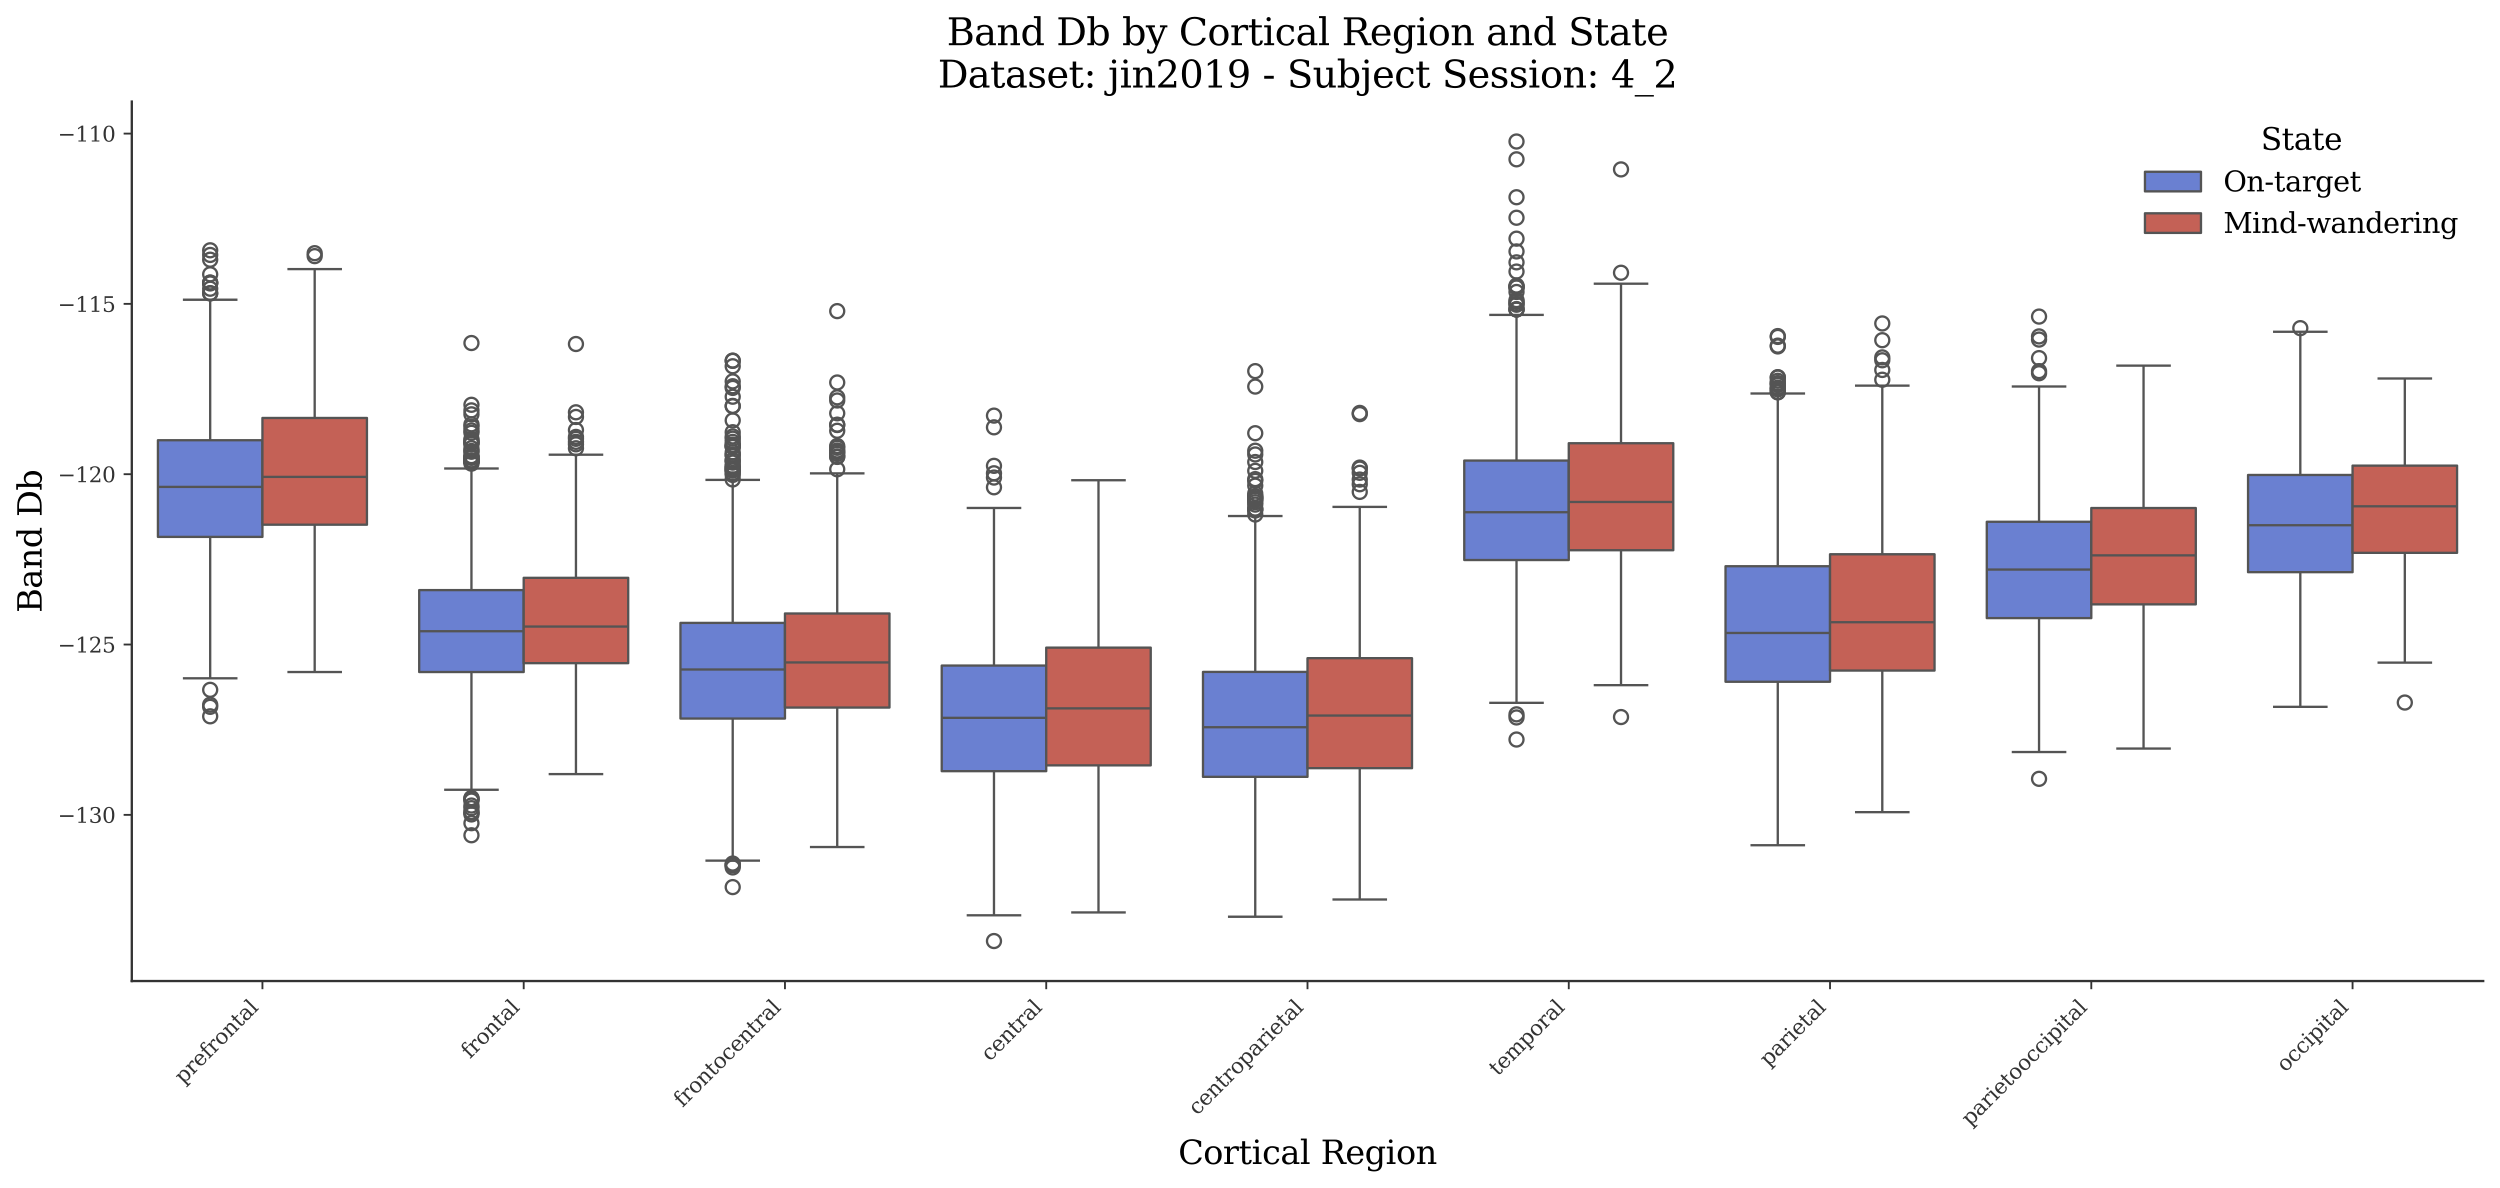 <?xml version="1.0" encoding="utf-8" standalone="no"?>
<!DOCTYPE svg PUBLIC "-//W3C//DTD SVG 1.1//EN"
  "http://www.w3.org/Graphics/SVG/1.1/DTD/svg11.dtd">
<svg xmlns:xlink="http://www.w3.org/1999/xlink" width="1071.11pt" height="509.014pt" viewBox="0 0 1071.11 509.014" xmlns="http://www.w3.org/2000/svg" version="1.1">
 <defs>
  <style type="text/css">*{stroke-linejoin: round; stroke-linecap: butt}</style>
 </defs>
 <g id="figure_1">
  <g id="patch_1">
   <path d="M 0 509.014 
L 1071.11 509.014 
L 1071.11 0 
L 0 0 
z
" style="fill: #ffffff"/>
  </g>
  <g id="axes_1">
   <g id="patch_2">
    <path d="M 56.47 420.314 
L 1063.91 420.314 
L 1063.91 43.502 
L 56.47 43.502 
z
" style="fill: #ffffff"/>
   </g>
   <g id="patch_3">
    <path d="M 112.439 -1548.118 
L 112.439 -1548.118 
L 112.439 -1548.118 
L 112.439 -1548.118 
z
" clip-path="url(#p8eac0d5b6b)" style="fill: #6a80d1; stroke: #545454; stroke-linejoin: miter"/>
   </g>
   <g id="patch_4">
    <path d="M 112.439 -1548.118 
L 112.439 -1548.118 
L 112.439 -1548.118 
L 112.439 -1548.118 
z
" clip-path="url(#p8eac0d5b6b)" style="fill: #c46156; stroke: #545454; stroke-linejoin: miter"/>
   </g>
   <g id="matplotlib.axis_1">
    <g id="xtick_1">
     <g id="line2d_1">
      <defs>
       <path id="md1aad42555" d="M 0 0 
L 0 3.5 
" style="stroke: #333333; stroke-width: 0.8"/>
      </defs>
      <g>
       <use xlink:href="#md1aad42555" x="112.439" y="420.314" style="fill: #333333; stroke: #333333; stroke-width: 0.8"/>
      </g>
     </g>
     <g id="text_1">
      <!-- prefrontal -->
      <g style="fill: #333333" transform="translate(78.518 464.747) rotate(-45) scale(0.09 -0.09)">
       <defs>
        <path id="DejaVuSerif-70" d="M 1313 1825 
L 1313 1497 
Q 1313 897 1542 583 
Q 1772 269 2209 269 
Q 2650 269 2876 622 
Q 3103 975 3103 1663 
Q 3103 2353 2876 2703 
Q 2650 3053 2209 3053 
Q 1772 3053 1542 2737 
Q 1313 2422 1313 1825 
z
M 738 2988 
L 184 2988 
L 184 3322 
L 1313 3322 
L 1313 2803 
Q 1481 3116 1742 3264 
Q 2003 3413 2388 3413 
Q 3000 3413 3387 2928 
Q 3775 2444 3775 1663 
Q 3775 881 3387 395 
Q 3000 -91 2388 -91 
Q 2003 -91 1742 57 
Q 1481 206 1313 519 
L 1313 -997 
L 1856 -997 
L 1856 -1331 
L 184 -1331 
L 184 -997 
L 738 -997 
L 738 2988 
z
" transform="scale(0.016)"/>
        <path id="DejaVuSerif-72" d="M 3059 3328 
L 3059 2497 
L 2728 2497 
Q 2713 2744 2591 2866 
Q 2469 2988 2234 2988 
Q 1809 2988 1582 2694 
Q 1356 2400 1356 1850 
L 1356 331 
L 2022 331 
L 2022 0 
L 263 0 
L 263 331 
L 781 331 
L 781 2994 
L 231 2994 
L 231 3322 
L 1356 3322 
L 1356 2731 
Q 1525 3078 1790 3245 
Q 2056 3413 2438 3413 
Q 2578 3413 2733 3391 
Q 2888 3369 3059 3328 
z
" transform="scale(0.016)"/>
        <path id="DejaVuSerif-65" d="M 3469 1600 
L 991 1600 
L 991 1575 
Q 991 903 1244 561 
Q 1497 219 1991 219 
Q 2369 219 2611 417 
Q 2853 616 2950 1006 
L 3413 1006 
Q 3275 459 2904 184 
Q 2534 -91 1931 -91 
Q 1203 -91 761 389 
Q 319 869 319 1663 
Q 319 2450 753 2931 
Q 1188 3413 1894 3413 
Q 2647 3413 3050 2948 
Q 3453 2484 3469 1600 
z
M 2791 1931 
Q 2772 2513 2545 2808 
Q 2319 3103 1894 3103 
Q 1497 3103 1269 2806 
Q 1041 2509 991 1931 
L 2791 1931 
z
" transform="scale(0.016)"/>
        <path id="DejaVuSerif-66" d="M 2753 4078 
L 2450 4078 
Q 2447 4313 2317 4434 
Q 2188 4556 1941 4556 
Q 1619 4556 1487 4379 
Q 1356 4203 1356 3750 
L 1356 3322 
L 2284 3322 
L 2284 2988 
L 1356 2988 
L 1356 331 
L 2094 331 
L 2094 0 
L 231 0 
L 231 331 
L 781 331 
L 781 2988 
L 231 2988 
L 231 3322 
L 781 3322 
L 781 3738 
Q 781 4294 1070 4578 
Q 1359 4863 1919 4863 
Q 2128 4863 2337 4825 
Q 2547 4788 2753 4709 
L 2753 4078 
z
" transform="scale(0.016)"/>
        <path id="DejaVuSerif-6f" d="M 1925 219 
Q 2388 219 2623 584 
Q 2859 950 2859 1663 
Q 2859 2375 2623 2739 
Q 2388 3103 1925 3103 
Q 1463 3103 1227 2739 
Q 991 2375 991 1663 
Q 991 950 1228 584 
Q 1466 219 1925 219 
z
M 1925 -91 
Q 1200 -91 759 389 
Q 319 869 319 1663 
Q 319 2456 758 2934 
Q 1197 3413 1925 3413 
Q 2653 3413 3092 2934 
Q 3531 2456 3531 1663 
Q 3531 869 3092 389 
Q 2653 -91 1925 -91 
z
" transform="scale(0.016)"/>
        <path id="DejaVuSerif-6e" d="M 263 0 
L 263 331 
L 781 331 
L 781 2988 
L 231 2988 
L 231 3322 
L 1356 3322 
L 1356 2731 
Q 1516 3069 1770 3241 
Q 2025 3413 2363 3413 
Q 2913 3413 3172 3097 
Q 3431 2781 3431 2113 
L 3431 331 
L 3944 331 
L 3944 0 
L 2356 0 
L 2356 331 
L 2853 331 
L 2853 1931 
Q 2853 2541 2703 2767 
Q 2553 2994 2175 2994 
Q 1775 2994 1565 2701 
Q 1356 2409 1356 1850 
L 1356 331 
L 1856 331 
L 1856 0 
L 263 0 
z
" transform="scale(0.016)"/>
        <path id="DejaVuSerif-74" d="M 691 2988 
L 184 2988 
L 184 3322 
L 691 3322 
L 691 4353 
L 1269 4353 
L 1269 3322 
L 2350 3322 
L 2350 2988 
L 1269 2988 
L 1269 878 
Q 1269 456 1350 337 
Q 1431 219 1650 219 
Q 1875 219 1978 351 
Q 2081 484 2088 781 
L 2522 781 
Q 2497 328 2275 118 
Q 2053 -91 1600 -91 
Q 1103 -91 897 129 
Q 691 350 691 878 
L 691 2988 
z
" transform="scale(0.016)"/>
        <path id="DejaVuSerif-61" d="M 2547 1044 
L 2547 1747 
L 1806 1747 
Q 1378 1747 1168 1562 
Q 959 1378 959 997 
Q 959 650 1171 447 
Q 1384 244 1747 244 
Q 2106 244 2326 466 
Q 2547 688 2547 1044 
z
M 3122 2075 
L 3122 331 
L 3634 331 
L 3634 0 
L 2547 0 
L 2547 359 
Q 2356 128 2106 18 
Q 1856 -91 1522 -91 
Q 969 -91 644 203 
Q 319 497 319 997 
Q 319 1513 691 1797 
Q 1063 2081 1741 2081 
L 2547 2081 
L 2547 2309 
Q 2547 2688 2317 2895 
Q 2088 3103 1672 3103 
Q 1328 3103 1125 2947 
Q 922 2791 872 2484 
L 575 2484 
L 575 3156 
Q 875 3284 1158 3348 
Q 1441 3413 1709 3413 
Q 2400 3413 2761 3070 
Q 3122 2728 3122 2075 
z
" transform="scale(0.016)"/>
        <path id="DejaVuSerif-6c" d="M 1313 331 
L 1856 331 
L 1856 0 
L 184 0 
L 184 331 
L 738 331 
L 738 4531 
L 184 4531 
L 184 4863 
L 1313 4863 
L 1313 331 
z
" transform="scale(0.016)"/>
       </defs>
       <use xlink:href="#DejaVuSerif-70"/>
       <use xlink:href="#DejaVuSerif-72" transform="translate(64.014 0)"/>
       <use xlink:href="#DejaVuSerif-65" transform="translate(111.816 0)"/>
       <use xlink:href="#DejaVuSerif-66" transform="translate(170.996 0)"/>
       <use xlink:href="#DejaVuSerif-72" transform="translate(208.008 0)"/>
       <use xlink:href="#DejaVuSerif-6f" transform="translate(255.811 0)"/>
       <use xlink:href="#DejaVuSerif-6e" transform="translate(316.016 0)"/>
       <use xlink:href="#DejaVuSerif-74" transform="translate(380.42 0)"/>
       <use xlink:href="#DejaVuSerif-61" transform="translate(420.605 0)"/>
       <use xlink:href="#DejaVuSerif-6c" transform="translate(480.225 0)"/>
      </g>
     </g>
    </g>
    <g id="xtick_2">
     <g id="line2d_2">
      <g>
       <use xlink:href="#md1aad42555" x="224.377" y="420.314" style="fill: #333333; stroke: #333333; stroke-width: 0.8"/>
      </g>
     </g>
     <g id="text_2">
      <!-- frontal -->
      <g style="fill: #333333" transform="translate(201.338 453.865) rotate(-45) scale(0.09 -0.09)">
       <use xlink:href="#DejaVuSerif-66"/>
       <use xlink:href="#DejaVuSerif-72" transform="translate(37.012 0)"/>
       <use xlink:href="#DejaVuSerif-6f" transform="translate(84.814 0)"/>
       <use xlink:href="#DejaVuSerif-6e" transform="translate(145.02 0)"/>
       <use xlink:href="#DejaVuSerif-74" transform="translate(209.424 0)"/>
       <use xlink:href="#DejaVuSerif-61" transform="translate(249.609 0)"/>
       <use xlink:href="#DejaVuSerif-6c" transform="translate(309.229 0)"/>
      </g>
     </g>
    </g>
    <g id="xtick_3">
     <g id="line2d_3">
      <g>
       <use xlink:href="#md1aad42555" x="336.314" y="420.314" style="fill: #333333; stroke: #333333; stroke-width: 0.8"/>
      </g>
     </g>
     <g id="text_3">
      <!-- frontocentral -->
      <g style="fill: #333333" transform="translate(292.416 474.725) rotate(-45) scale(0.09 -0.09)">
       <defs>
        <path id="DejaVuSerif-63" d="M 3291 997 
Q 3169 466 2822 187 
Q 2475 -91 1925 -91 
Q 1200 -91 759 389 
Q 319 869 319 1663 
Q 319 2459 759 2936 
Q 1200 3413 1925 3413 
Q 2241 3413 2553 3339 
Q 2866 3266 3181 3116 
L 3181 2266 
L 2847 2266 
Q 2781 2703 2561 2903 
Q 2341 3103 1931 3103 
Q 1466 3103 1228 2742 
Q 991 2381 991 1663 
Q 991 944 1227 581 
Q 1463 219 1931 219 
Q 2303 219 2525 412 
Q 2747 606 2828 997 
L 3291 997 
z
" transform="scale(0.016)"/>
       </defs>
       <use xlink:href="#DejaVuSerif-66"/>
       <use xlink:href="#DejaVuSerif-72" transform="translate(37.012 0)"/>
       <use xlink:href="#DejaVuSerif-6f" transform="translate(84.814 0)"/>
       <use xlink:href="#DejaVuSerif-6e" transform="translate(145.02 0)"/>
       <use xlink:href="#DejaVuSerif-74" transform="translate(209.424 0)"/>
       <use xlink:href="#DejaVuSerif-6f" transform="translate(249.609 0)"/>
       <use xlink:href="#DejaVuSerif-63" transform="translate(309.814 0)"/>
       <use xlink:href="#DejaVuSerif-65" transform="translate(365.82 0)"/>
       <use xlink:href="#DejaVuSerif-6e" transform="translate(425 0)"/>
       <use xlink:href="#DejaVuSerif-74" transform="translate(489.404 0)"/>
       <use xlink:href="#DejaVuSerif-72" transform="translate(529.59 0)"/>
       <use xlink:href="#DejaVuSerif-61" transform="translate(577.393 0)"/>
       <use xlink:href="#DejaVuSerif-6c" transform="translate(637.012 0)"/>
      </g>
     </g>
    </g>
    <g id="xtick_4">
     <g id="line2d_4">
      <g>
       <use xlink:href="#md1aad42555" x="448.252" y="420.314" style="fill: #333333; stroke: #333333; stroke-width: 0.8"/>
      </g>
     </g>
     <g id="text_4">
      <!-- central -->
      <g style="fill: #333333" transform="translate(424.07 455.008) rotate(-45) scale(0.09 -0.09)">
       <use xlink:href="#DejaVuSerif-63"/>
       <use xlink:href="#DejaVuSerif-65" transform="translate(56.006 0)"/>
       <use xlink:href="#DejaVuSerif-6e" transform="translate(115.186 0)"/>
       <use xlink:href="#DejaVuSerif-74" transform="translate(179.59 0)"/>
       <use xlink:href="#DejaVuSerif-72" transform="translate(219.775 0)"/>
       <use xlink:href="#DejaVuSerif-61" transform="translate(267.578 0)"/>
       <use xlink:href="#DejaVuSerif-6c" transform="translate(327.197 0)"/>
      </g>
     </g>
    </g>
    <g id="xtick_5">
     <g id="line2d_5">
      <g>
       <use xlink:href="#md1aad42555" x="560.19" y="420.314" style="fill: #333333; stroke: #333333; stroke-width: 0.8"/>
      </g>
     </g>
     <g id="text_5">
      <!-- centroparietal -->
      <g style="fill: #333333" transform="translate(512.907 478.11) rotate(-45) scale(0.09 -0.09)">
       <defs>
        <path id="DejaVuSerif-69" d="M 622 4353 
Q 622 4497 726 4603 
Q 831 4709 978 4709 
Q 1122 4709 1226 4603 
Q 1331 4497 1331 4353 
Q 1331 4206 1228 4103 
Q 1125 4000 978 4000 
Q 831 4000 726 4103 
Q 622 4206 622 4353 
z
M 1356 331 
L 1900 331 
L 1900 0 
L 231 0 
L 231 331 
L 781 331 
L 781 2988 
L 231 2988 
L 231 3322 
L 1356 3322 
L 1356 331 
z
" transform="scale(0.016)"/>
       </defs>
       <use xlink:href="#DejaVuSerif-63"/>
       <use xlink:href="#DejaVuSerif-65" transform="translate(56.006 0)"/>
       <use xlink:href="#DejaVuSerif-6e" transform="translate(115.186 0)"/>
       <use xlink:href="#DejaVuSerif-74" transform="translate(179.59 0)"/>
       <use xlink:href="#DejaVuSerif-72" transform="translate(219.775 0)"/>
       <use xlink:href="#DejaVuSerif-6f" transform="translate(267.578 0)"/>
       <use xlink:href="#DejaVuSerif-70" transform="translate(327.783 0)"/>
       <use xlink:href="#DejaVuSerif-61" transform="translate(391.797 0)"/>
       <use xlink:href="#DejaVuSerif-72" transform="translate(451.416 0)"/>
       <use xlink:href="#DejaVuSerif-69" transform="translate(499.219 0)"/>
       <use xlink:href="#DejaVuSerif-65" transform="translate(531.201 0)"/>
       <use xlink:href="#DejaVuSerif-74" transform="translate(590.381 0)"/>
       <use xlink:href="#DejaVuSerif-61" transform="translate(630.566 0)"/>
       <use xlink:href="#DejaVuSerif-6c" transform="translate(690.186 0)"/>
      </g>
     </g>
    </g>
    <g id="xtick_6">
     <g id="line2d_6">
      <g>
       <use xlink:href="#md1aad42555" x="672.128" y="420.314" style="fill: #333333; stroke: #333333; stroke-width: 0.8"/>
      </g>
     </g>
     <g id="text_6">
      <!-- temporal -->
      <g style="fill: #333333" transform="translate(641.668 461.286) rotate(-45) scale(0.09 -0.09)">
       <defs>
        <path id="DejaVuSerif-6d" d="M 3316 2675 
Q 3481 3041 3739 3227 
Q 3997 3413 4341 3413 
Q 4863 3413 5119 3089 
Q 5375 2766 5375 2113 
L 5375 331 
L 5894 331 
L 5894 0 
L 4300 0 
L 4300 331 
L 4800 331 
L 4800 2047 
Q 4800 2556 4650 2772 
Q 4500 2988 4153 2988 
Q 3769 2988 3567 2697 
Q 3366 2406 3366 1850 
L 3366 331 
L 3866 331 
L 3866 0 
L 2291 0 
L 2291 331 
L 2791 331 
L 2791 2069 
Q 2791 2566 2641 2777 
Q 2491 2988 2144 2988 
Q 1759 2988 1557 2697 
Q 1356 2406 1356 1850 
L 1356 331 
L 1856 331 
L 1856 0 
L 263 0 
L 263 331 
L 781 331 
L 781 2994 
L 231 2994 
L 231 3322 
L 1356 3322 
L 1356 2731 
Q 1516 3063 1762 3238 
Q 2009 3413 2322 3413 
Q 2709 3413 2968 3220 
Q 3228 3028 3316 2675 
z
" transform="scale(0.016)"/>
       </defs>
       <use xlink:href="#DejaVuSerif-74"/>
       <use xlink:href="#DejaVuSerif-65" transform="translate(40.186 0)"/>
       <use xlink:href="#DejaVuSerif-6d" transform="translate(99.365 0)"/>
       <use xlink:href="#DejaVuSerif-70" transform="translate(194.189 0)"/>
       <use xlink:href="#DejaVuSerif-6f" transform="translate(258.203 0)"/>
       <use xlink:href="#DejaVuSerif-72" transform="translate(318.408 0)"/>
       <use xlink:href="#DejaVuSerif-61" transform="translate(366.211 0)"/>
       <use xlink:href="#DejaVuSerif-6c" transform="translate(425.83 0)"/>
      </g>
     </g>
    </g>
    <g id="xtick_7">
     <g id="line2d_7">
      <g>
       <use xlink:href="#md1aad42555" x="784.065" y="420.314" style="fill: #333333; stroke: #333333; stroke-width: 0.8"/>
      </g>
     </g>
     <g id="text_7">
      <!-- parietal -->
      <g style="fill: #333333" transform="translate(757.642 457.25) rotate(-45) scale(0.09 -0.09)">
       <use xlink:href="#DejaVuSerif-70"/>
       <use xlink:href="#DejaVuSerif-61" transform="translate(64.014 0)"/>
       <use xlink:href="#DejaVuSerif-72" transform="translate(123.633 0)"/>
       <use xlink:href="#DejaVuSerif-69" transform="translate(171.436 0)"/>
       <use xlink:href="#DejaVuSerif-65" transform="translate(203.418 0)"/>
       <use xlink:href="#DejaVuSerif-74" transform="translate(262.598 0)"/>
       <use xlink:href="#DejaVuSerif-61" transform="translate(302.783 0)"/>
       <use xlink:href="#DejaVuSerif-6c" transform="translate(362.402 0)"/>
      </g>
     </g>
    </g>
    <g id="xtick_8">
     <g id="line2d_8">
      <g>
       <use xlink:href="#md1aad42555" x="896.003" y="420.314" style="fill: #333333; stroke: #333333; stroke-width: 0.8"/>
      </g>
     </g>
     <g id="text_8">
      <!-- parietooccipital -->
      <g style="fill: #333333" transform="translate(844.087 482.742) rotate(-45) scale(0.09 -0.09)">
       <use xlink:href="#DejaVuSerif-70"/>
       <use xlink:href="#DejaVuSerif-61" transform="translate(64.014 0)"/>
       <use xlink:href="#DejaVuSerif-72" transform="translate(123.633 0)"/>
       <use xlink:href="#DejaVuSerif-69" transform="translate(171.436 0)"/>
       <use xlink:href="#DejaVuSerif-65" transform="translate(203.418 0)"/>
       <use xlink:href="#DejaVuSerif-74" transform="translate(262.598 0)"/>
       <use xlink:href="#DejaVuSerif-6f" transform="translate(302.783 0)"/>
       <use xlink:href="#DejaVuSerif-6f" transform="translate(362.988 0)"/>
       <use xlink:href="#DejaVuSerif-63" transform="translate(423.193 0)"/>
       <use xlink:href="#DejaVuSerif-63" transform="translate(479.199 0)"/>
       <use xlink:href="#DejaVuSerif-69" transform="translate(535.205 0)"/>
       <use xlink:href="#DejaVuSerif-70" transform="translate(567.188 0)"/>
       <use xlink:href="#DejaVuSerif-69" transform="translate(631.201 0)"/>
       <use xlink:href="#DejaVuSerif-74" transform="translate(663.184 0)"/>
       <use xlink:href="#DejaVuSerif-61" transform="translate(703.369 0)"/>
       <use xlink:href="#DejaVuSerif-6c" transform="translate(762.988 0)"/>
      </g>
     </g>
    </g>
    <g id="xtick_9">
     <g id="line2d_9">
      <g>
       <use xlink:href="#md1aad42555" x="1007.941" y="420.314" style="fill: #333333; stroke: #333333; stroke-width: 0.8"/>
      </g>
     </g>
     <g id="text_9">
      <!-- occipital -->
      <g style="fill: #333333" transform="translate(979.126 459.641) rotate(-45) scale(0.09 -0.09)">
       <use xlink:href="#DejaVuSerif-6f"/>
       <use xlink:href="#DejaVuSerif-63" transform="translate(60.205 0)"/>
       <use xlink:href="#DejaVuSerif-63" transform="translate(116.211 0)"/>
       <use xlink:href="#DejaVuSerif-69" transform="translate(172.217 0)"/>
       <use xlink:href="#DejaVuSerif-70" transform="translate(204.199 0)"/>
       <use xlink:href="#DejaVuSerif-69" transform="translate(268.213 0)"/>
       <use xlink:href="#DejaVuSerif-74" transform="translate(300.195 0)"/>
       <use xlink:href="#DejaVuSerif-61" transform="translate(340.381 0)"/>
       <use xlink:href="#DejaVuSerif-6c" transform="translate(400 0)"/>
      </g>
     </g>
    </g>
    <g id="text_10">
     <!-- Cortical Region -->
     <g transform="translate(504.808 498.704) scale(0.14 -0.14)">
      <defs>
       <path id="DejaVuSerif-43" d="M 4513 1234 
Q 4306 581 3820 245 
Q 3334 -91 2591 -91 
Q 2134 -91 1743 65 
Q 1353 222 1050 525 
Q 700 875 529 1320 
Q 359 1766 359 2328 
Q 359 3416 987 4083 
Q 1616 4750 2644 4750 
Q 3025 4750 3456 4650 
Q 3888 4550 4384 4347 
L 4384 3272 
L 4031 3272 
Q 3916 3859 3567 4137 
Q 3219 4416 2591 4416 
Q 1844 4416 1459 3886 
Q 1075 3356 1075 2328 
Q 1075 1303 1459 773 
Q 1844 244 2591 244 
Q 3113 244 3450 492 
Q 3788 741 3938 1234 
L 4513 1234 
z
" transform="scale(0.016)"/>
       <path id="DejaVuSerif-20" transform="scale(0.016)"/>
       <path id="DejaVuSerif-52" d="M 3066 2316 
Q 3284 2256 3442 2114 
Q 3600 1972 3725 1716 
L 4403 331 
L 4972 331 
L 4972 0 
L 3872 0 
L 3144 1484 
Q 2934 1916 2759 2042 
Q 2584 2169 2278 2169 
L 1581 2169 
L 1581 331 
L 2241 331 
L 2241 0 
L 353 0 
L 353 331 
L 947 331 
L 947 4331 
L 353 4331 
L 353 4666 
L 2719 4666 
Q 3400 4666 3770 4341 
Q 4141 4016 4141 3419 
Q 4141 2938 3870 2661 
Q 3600 2384 3066 2316 
z
M 1581 2503 
L 2503 2503 
Q 2975 2503 3200 2726 
Q 3425 2950 3425 3419 
Q 3425 3888 3200 4109 
Q 2975 4331 2503 4331 
L 1581 4331 
L 1581 2503 
z
" transform="scale(0.016)"/>
       <path id="DejaVuSerif-67" d="M 3359 2988 
L 3359 72 
Q 3359 -644 2965 -1033 
Q 2572 -1422 1844 -1422 
Q 1516 -1422 1216 -1362 
Q 916 -1303 641 -1184 
L 641 -488 
L 941 -488 
Q 997 -813 1206 -963 
Q 1416 -1113 1806 -1113 
Q 2313 -1113 2548 -827 
Q 2784 -541 2784 72 
L 2784 519 
Q 2616 206 2355 57 
Q 2094 -91 1709 -91 
Q 1097 -91 708 395 
Q 319 881 319 1663 
Q 319 2444 706 2928 
Q 1094 3413 1709 3413 
Q 2094 3413 2355 3264 
Q 2616 3116 2784 2803 
L 2784 3322 
L 3909 3322 
L 3909 2988 
L 3359 2988 
z
M 2784 1825 
Q 2784 2422 2554 2737 
Q 2325 3053 1888 3053 
Q 1444 3053 1217 2703 
Q 991 2353 991 1663 
Q 991 975 1217 622 
Q 1444 269 1888 269 
Q 2325 269 2554 583 
Q 2784 897 2784 1497 
L 2784 1825 
z
" transform="scale(0.016)"/>
      </defs>
      <use xlink:href="#DejaVuSerif-43"/>
      <use xlink:href="#DejaVuSerif-6f" transform="translate(76.514 0)"/>
      <use xlink:href="#DejaVuSerif-72" transform="translate(136.719 0)"/>
      <use xlink:href="#DejaVuSerif-74" transform="translate(184.521 0)"/>
      <use xlink:href="#DejaVuSerif-69" transform="translate(224.707 0)"/>
      <use xlink:href="#DejaVuSerif-63" transform="translate(256.689 0)"/>
      <use xlink:href="#DejaVuSerif-61" transform="translate(312.695 0)"/>
      <use xlink:href="#DejaVuSerif-6c" transform="translate(372.314 0)"/>
      <use xlink:href="#DejaVuSerif-20" transform="translate(404.297 0)"/>
      <use xlink:href="#DejaVuSerif-52" transform="translate(436.084 0)"/>
      <use xlink:href="#DejaVuSerif-65" transform="translate(511.377 0)"/>
      <use xlink:href="#DejaVuSerif-67" transform="translate(570.557 0)"/>
      <use xlink:href="#DejaVuSerif-69" transform="translate(634.57 0)"/>
      <use xlink:href="#DejaVuSerif-6f" transform="translate(666.553 0)"/>
      <use xlink:href="#DejaVuSerif-6e" transform="translate(726.758 0)"/>
     </g>
    </g>
   </g>
   <g id="matplotlib.axis_2">
    <g id="ytick_1">
     <g id="line2d_10">
      <defs>
       <path id="m13f965955e" d="M 0 0 
L -3.5 0 
" style="stroke: #333333; stroke-width: 0.8"/>
      </defs>
      <g>
       <use xlink:href="#m13f965955e" x="56.47" y="349.113" style="fill: #333333; stroke: #333333; stroke-width: 0.8"/>
      </g>
     </g>
     <g id="text_11">
      <!-- −130 -->
      <g style="fill: #333333" transform="translate(24.749 352.532) scale(0.09 -0.09)">
       <defs>
        <path id="DejaVuSerif-2212" d="M 678 2259 
L 4684 2259 
L 4684 1753 
L 678 1753 
L 678 2259 
z
" transform="scale(0.016)"/>
        <path id="DejaVuSerif-31" d="M 909 0 
L 909 331 
L 1722 331 
L 1722 4213 
L 781 3603 
L 781 4013 
L 1919 4750 
L 2350 4750 
L 2350 331 
L 3163 331 
L 3163 0 
L 909 0 
z
" transform="scale(0.016)"/>
        <path id="DejaVuSerif-33" d="M 622 4469 
Q 988 4606 1323 4678 
Q 1659 4750 1953 4750 
Q 2638 4750 3022 4454 
Q 3406 4159 3406 3634 
Q 3406 3213 3140 2930 
Q 2875 2647 2388 2547 
Q 2963 2466 3280 2130 
Q 3597 1794 3597 1259 
Q 3597 606 3158 257 
Q 2719 -91 1894 -91 
Q 1528 -91 1179 -12 
Q 831 66 488 225 
L 488 1131 
L 838 1131 
Q 869 681 1141 450 
Q 1413 219 1906 219 
Q 2384 219 2661 495 
Q 2938 772 2938 1253 
Q 2938 1803 2653 2086 
Q 2369 2369 1819 2369 
L 1522 2369 
L 1522 2688 
L 1678 2688 
Q 2225 2688 2498 2914 
Q 2772 3141 2772 3597 
Q 2772 4006 2547 4223 
Q 2322 4441 1900 4441 
Q 1478 4441 1245 4241 
Q 1013 4041 972 3647 
L 622 3647 
L 622 4469 
z
" transform="scale(0.016)"/>
        <path id="DejaVuSerif-30" d="M 2034 219 
Q 2513 219 2750 744 
Q 2988 1269 2988 2328 
Q 2988 3391 2750 3916 
Q 2513 4441 2034 4441 
Q 1556 4441 1318 3916 
Q 1081 3391 1081 2328 
Q 1081 1269 1318 744 
Q 1556 219 2034 219 
z
M 2034 -91 
Q 1275 -91 848 546 
Q 422 1184 422 2328 
Q 422 3475 848 4112 
Q 1275 4750 2034 4750 
Q 2797 4750 3222 4112 
Q 3647 3475 3647 2328 
Q 3647 1184 3222 546 
Q 2797 -91 2034 -91 
z
" transform="scale(0.016)"/>
       </defs>
       <use xlink:href="#DejaVuSerif-2212"/>
       <use xlink:href="#DejaVuSerif-31" transform="translate(83.789 0)"/>
       <use xlink:href="#DejaVuSerif-33" transform="translate(147.412 0)"/>
       <use xlink:href="#DejaVuSerif-30" transform="translate(211.035 0)"/>
      </g>
     </g>
    </g>
    <g id="ytick_2">
     <g id="line2d_11">
      <g>
       <use xlink:href="#m13f965955e" x="56.47" y="276.143" style="fill: #333333; stroke: #333333; stroke-width: 0.8"/>
      </g>
     </g>
     <g id="text_12">
      <!-- −125 -->
      <g style="fill: #333333" transform="translate(24.749 279.562) scale(0.09 -0.09)">
       <defs>
        <path id="DejaVuSerif-32" d="M 819 3553 
L 469 3553 
L 469 4384 
Q 803 4563 1142 4656 
Q 1481 4750 1806 4750 
Q 2534 4750 2956 4397 
Q 3378 4044 3378 3438 
Q 3378 2753 2422 1800 
Q 2347 1728 2309 1691 
L 1131 513 
L 3078 513 
L 3078 1088 
L 3444 1088 
L 3444 0 
L 434 0 
L 434 341 
L 1850 1753 
Q 2319 2222 2519 2614 
Q 2719 3006 2719 3438 
Q 2719 3909 2473 4175 
Q 2228 4441 1797 4441 
Q 1350 4441 1106 4219 
Q 863 3997 819 3553 
z
" transform="scale(0.016)"/>
        <path id="DejaVuSerif-35" d="M 3219 4666 
L 3219 4153 
L 1081 4153 
L 1081 2816 
Q 1244 2928 1461 2984 
Q 1678 3041 1947 3041 
Q 2703 3041 3140 2622 
Q 3578 2203 3578 1478 
Q 3578 738 3136 323 
Q 2694 -91 1894 -91 
Q 1572 -91 1234 -12 
Q 897 66 544 225 
L 544 1131 
L 897 1131 
Q 925 688 1179 453 
Q 1434 219 1894 219 
Q 2388 219 2653 544 
Q 2919 869 2919 1478 
Q 2919 2084 2655 2407 
Q 2391 2731 1894 2731 
Q 1613 2731 1398 2631 
Q 1184 2531 1019 2322 
L 750 2322 
L 750 4666 
L 3219 4666 
z
" transform="scale(0.016)"/>
       </defs>
       <use xlink:href="#DejaVuSerif-2212"/>
       <use xlink:href="#DejaVuSerif-31" transform="translate(83.789 0)"/>
       <use xlink:href="#DejaVuSerif-32" transform="translate(147.412 0)"/>
       <use xlink:href="#DejaVuSerif-35" transform="translate(211.035 0)"/>
      </g>
     </g>
    </g>
    <g id="ytick_3">
     <g id="line2d_12">
      <g>
       <use xlink:href="#m13f965955e" x="56.47" y="203.172" style="fill: #333333; stroke: #333333; stroke-width: 0.8"/>
      </g>
     </g>
     <g id="text_13">
      <!-- −120 -->
      <g style="fill: #333333" transform="translate(24.749 206.592) scale(0.09 -0.09)">
       <use xlink:href="#DejaVuSerif-2212"/>
       <use xlink:href="#DejaVuSerif-31" transform="translate(83.789 0)"/>
       <use xlink:href="#DejaVuSerif-32" transform="translate(147.412 0)"/>
       <use xlink:href="#DejaVuSerif-30" transform="translate(211.035 0)"/>
      </g>
     </g>
    </g>
    <g id="ytick_4">
     <g id="line2d_13">
      <g>
       <use xlink:href="#m13f965955e" x="56.47" y="130.202" style="fill: #333333; stroke: #333333; stroke-width: 0.8"/>
      </g>
     </g>
     <g id="text_14">
      <!-- −115 -->
      <g style="fill: #333333" transform="translate(24.749 133.621) scale(0.09 -0.09)">
       <use xlink:href="#DejaVuSerif-2212"/>
       <use xlink:href="#DejaVuSerif-31" transform="translate(83.789 0)"/>
       <use xlink:href="#DejaVuSerif-31" transform="translate(147.412 0)"/>
       <use xlink:href="#DejaVuSerif-35" transform="translate(211.035 0)"/>
      </g>
     </g>
    </g>
    <g id="ytick_5">
     <g id="line2d_14">
      <g>
       <use xlink:href="#m13f965955e" x="56.47" y="57.231" style="fill: #333333; stroke: #333333; stroke-width: 0.8"/>
      </g>
     </g>
     <g id="text_15">
      <!-- −110 -->
      <g style="fill: #333333" transform="translate(24.749 60.651) scale(0.09 -0.09)">
       <use xlink:href="#DejaVuSerif-2212"/>
       <use xlink:href="#DejaVuSerif-31" transform="translate(83.789 0)"/>
       <use xlink:href="#DejaVuSerif-31" transform="translate(147.412 0)"/>
       <use xlink:href="#DejaVuSerif-30" transform="translate(211.035 0)"/>
      </g>
     </g>
    </g>
    <g id="text_16">
     <!-- Band Db -->
     <g transform="translate(17.838 262.533) rotate(-90) scale(0.14 -0.14)">
      <defs>
       <path id="DejaVuSerif-42" d="M 1581 331 
L 2516 331 
Q 3078 331 3337 575 
Q 3597 819 3597 1350 
Q 3597 1878 3339 2120 
Q 3081 2363 2516 2363 
L 1581 2363 
L 1581 331 
z
M 1581 2694 
L 2375 2694 
Q 2888 2694 3123 2891 
Q 3359 3088 3359 3513 
Q 3359 3941 3123 4136 
Q 2888 4331 2375 4331 
L 1581 4331 
L 1581 2694 
z
M 353 0 
L 353 331 
L 947 331 
L 947 4331 
L 353 4331 
L 353 4666 
L 2656 4666 
Q 3363 4666 3720 4377 
Q 4078 4088 4078 3513 
Q 4078 3097 3829 2850 
Q 3581 2603 3103 2547 
Q 3697 2472 4005 2167 
Q 4313 1863 4313 1350 
Q 4313 656 3875 328 
Q 3438 0 2509 0 
L 353 0 
z
" transform="scale(0.016)"/>
       <path id="DejaVuSerif-64" d="M 3359 331 
L 3909 331 
L 3909 0 
L 2784 0 
L 2784 519 
Q 2616 206 2355 57 
Q 2094 -91 1709 -91 
Q 1097 -91 708 395 
Q 319 881 319 1663 
Q 319 2444 706 2928 
Q 1094 3413 1709 3413 
Q 2094 3413 2355 3264 
Q 2616 3116 2784 2803 
L 2784 4531 
L 2241 4531 
L 2241 4863 
L 3359 4863 
L 3359 331 
z
M 2784 1497 
L 2784 1825 
Q 2784 2422 2554 2737 
Q 2325 3053 1888 3053 
Q 1444 3053 1217 2703 
Q 991 2353 991 1663 
Q 991 975 1217 622 
Q 1444 269 1888 269 
Q 2325 269 2554 583 
Q 2784 897 2784 1497 
z
" transform="scale(0.016)"/>
       <path id="DejaVuSerif-44" d="M 1581 331 
L 2163 331 
Q 3072 331 3558 850 
Q 4044 1369 4044 2338 
Q 4044 3306 3559 3818 
Q 3075 4331 2163 4331 
L 1581 4331 
L 1581 331 
z
M 353 0 
L 353 331 
L 947 331 
L 947 4331 
L 353 4331 
L 353 4666 
L 2209 4666 
Q 3416 4666 4089 4050 
Q 4763 3434 4763 2338 
Q 4763 1238 4088 619 
Q 3413 0 2209 0 
L 353 0 
z
" transform="scale(0.016)"/>
       <path id="DejaVuSerif-62" d="M 738 331 
L 738 4531 
L 184 4531 
L 184 4863 
L 1313 4863 
L 1313 2803 
Q 1481 3116 1742 3264 
Q 2003 3413 2388 3413 
Q 3000 3413 3387 2928 
Q 3775 2444 3775 1663 
Q 3775 881 3387 395 
Q 3000 -91 2388 -91 
Q 2003 -91 1742 57 
Q 1481 206 1313 519 
L 1313 0 
L 184 0 
L 184 331 
L 738 331 
z
M 1313 1497 
Q 1313 897 1542 583 
Q 1772 269 2209 269 
Q 2650 269 2876 622 
Q 3103 975 3103 1663 
Q 3103 2353 2876 2703 
Q 2650 3053 2209 3053 
Q 1772 3053 1542 2737 
Q 1313 2422 1313 1825 
L 1313 1497 
z
" transform="scale(0.016)"/>
      </defs>
      <use xlink:href="#DejaVuSerif-42"/>
      <use xlink:href="#DejaVuSerif-61" transform="translate(73.486 0)"/>
      <use xlink:href="#DejaVuSerif-6e" transform="translate(133.105 0)"/>
      <use xlink:href="#DejaVuSerif-64" transform="translate(197.51 0)"/>
      <use xlink:href="#DejaVuSerif-20" transform="translate(261.523 0)"/>
      <use xlink:href="#DejaVuSerif-44" transform="translate(293.311 0)"/>
      <use xlink:href="#DejaVuSerif-62" transform="translate(373.486 0)"/>
     </g>
    </g>
   </g>
   <g id="patch_5">
    <path d="M 67.664 230.024 
L 112.439 230.024 
L 112.439 188.608 
L 67.664 188.608 
L 67.664 230.024 
z
" clip-path="url(#p8eac0d5b6b)" style="fill: #6a80d1; stroke: #545454; stroke-linejoin: miter"/>
   </g>
   <g id="line2d_15">
    <path d="M 90.051 230.024 
L 90.051 290.625 
" clip-path="url(#p8eac0d5b6b)" style="fill: none; stroke: #545454"/>
   </g>
   <g id="line2d_16">
    <path d="M 90.051 188.608 
L 90.051 128.419 
" clip-path="url(#p8eac0d5b6b)" style="fill: none; stroke: #545454"/>
   </g>
   <g id="line2d_17">
    <path d="M 78.857 290.625 
L 101.245 290.625 
" clip-path="url(#p8eac0d5b6b)" style="fill: none; stroke: #545454; stroke-linecap: square"/>
   </g>
   <g id="line2d_18">
    <path d="M 78.857 128.419 
L 101.245 128.419 
" clip-path="url(#p8eac0d5b6b)" style="fill: none; stroke: #545454; stroke-linecap: square"/>
   </g>
   <g id="line2d_19">
    <defs>
     <path id="m4e86a846a8" d="M 0 3 
C 0.796 3 1.559 2.684 2.121 2.121 
C 2.684 1.559 3 0.796 3 0 
C 3 -0.796 2.684 -1.559 2.121 -2.121 
C 1.559 -2.684 0.796 -3 0 -3 
C -0.796 -3 -1.559 -2.684 -2.121 -2.121 
C -2.684 -1.559 -3 -0.796 -3 0 
C -3 0.796 -2.684 1.559 -2.121 2.121 
C -1.559 2.684 -0.796 3 0 3 
z
" style="stroke: #545454"/>
    </defs>
    <g clip-path="url(#p8eac0d5b6b)">
     <use xlink:href="#m4e86a846a8" x="90.051" y="295.558" style="fill-opacity: 0; stroke: #545454"/>
     <use xlink:href="#m4e86a846a8" x="90.051" y="302.839" style="fill-opacity: 0; stroke: #545454"/>
     <use xlink:href="#m4e86a846a8" x="90.051" y="301.934" style="fill-opacity: 0; stroke: #545454"/>
     <use xlink:href="#m4e86a846a8" x="90.051" y="306.901" style="fill-opacity: 0; stroke: #545454"/>
     <use xlink:href="#m4e86a846a8" x="90.051" y="107.235" style="fill-opacity: 0; stroke: #545454"/>
     <use xlink:href="#m4e86a846a8" x="90.051" y="125.582" style="fill-opacity: 0; stroke: #545454"/>
     <use xlink:href="#m4e86a846a8" x="90.051" y="117.525" style="fill-opacity: 0; stroke: #545454"/>
     <use xlink:href="#m4e86a846a8" x="90.051" y="121.449" style="fill-opacity: 0; stroke: #545454"/>
     <use xlink:href="#m4e86a846a8" x="90.051" y="111.27" style="fill-opacity: 0; stroke: #545454"/>
     <use xlink:href="#m4e86a846a8" x="90.051" y="109.229" style="fill-opacity: 0; stroke: #545454"/>
     <use xlink:href="#m4e86a846a8" x="90.051" y="121.046" style="fill-opacity: 0; stroke: #545454"/>
     <use xlink:href="#m4e86a846a8" x="90.051" y="123.701" style="fill-opacity: 0; stroke: #545454"/>
     <use xlink:href="#m4e86a846a8" x="90.051" y="121.149" style="fill-opacity: 0; stroke: #545454"/>
     <use xlink:href="#m4e86a846a8" x="90.051" y="125.731" style="fill-opacity: 0; stroke: #545454"/>
    </g>
   </g>
   <g id="patch_6">
    <path d="M 179.601 287.929 
L 224.377 287.929 
L 224.377 252.828 
L 179.601 252.828 
L 179.601 287.929 
z
" clip-path="url(#p8eac0d5b6b)" style="fill: #6a80d1; stroke: #545454; stroke-linejoin: miter"/>
   </g>
   <g id="line2d_20">
    <path d="M 201.989 287.929 
L 201.989 338.375 
" clip-path="url(#p8eac0d5b6b)" style="fill: none; stroke: #545454"/>
   </g>
   <g id="line2d_21">
    <path d="M 201.989 252.828 
L 201.989 200.719 
" clip-path="url(#p8eac0d5b6b)" style="fill: none; stroke: #545454"/>
   </g>
   <g id="line2d_22">
    <path d="M 190.795 338.375 
L 213.183 338.375 
" clip-path="url(#p8eac0d5b6b)" style="fill: none; stroke: #545454; stroke-linecap: square"/>
   </g>
   <g id="line2d_23">
    <path d="M 190.795 200.719 
L 213.183 200.719 
" clip-path="url(#p8eac0d5b6b)" style="fill: none; stroke: #545454; stroke-linecap: square"/>
   </g>
   <g id="line2d_24">
    <g clip-path="url(#p8eac0d5b6b)">
     <use xlink:href="#m4e86a846a8" x="201.989" y="342.999" style="fill-opacity: 0; stroke: #545454"/>
     <use xlink:href="#m4e86a846a8" x="201.989" y="341.975" style="fill-opacity: 0; stroke: #545454"/>
     <use xlink:href="#m4e86a846a8" x="201.989" y="346.257" style="fill-opacity: 0; stroke: #545454"/>
     <use xlink:href="#m4e86a846a8" x="201.989" y="347.996" style="fill-opacity: 0; stroke: #545454"/>
     <use xlink:href="#m4e86a846a8" x="201.989" y="348.943" style="fill-opacity: 0; stroke: #545454"/>
     <use xlink:href="#m4e86a846a8" x="201.989" y="352.693" style="fill-opacity: 0; stroke: #545454"/>
     <use xlink:href="#m4e86a846a8" x="201.989" y="345.14" style="fill-opacity: 0; stroke: #545454"/>
     <use xlink:href="#m4e86a846a8" x="201.989" y="357.864" style="fill-opacity: 0; stroke: #545454"/>
     <use xlink:href="#m4e86a846a8" x="201.989" y="348.102" style="fill-opacity: 0; stroke: #545454"/>
     <use xlink:href="#m4e86a846a8" x="201.989" y="342.641" style="fill-opacity: 0; stroke: #545454"/>
     <use xlink:href="#m4e86a846a8" x="201.989" y="341.989" style="fill-opacity: 0; stroke: #545454"/>
     <use xlink:href="#m4e86a846a8" x="201.989" y="193.548" style="fill-opacity: 0; stroke: #545454"/>
     <use xlink:href="#m4e86a846a8" x="201.989" y="197.397" style="fill-opacity: 0; stroke: #545454"/>
     <use xlink:href="#m4e86a846a8" x="201.989" y="146.967" style="fill-opacity: 0; stroke: #545454"/>
     <use xlink:href="#m4e86a846a8" x="201.989" y="173.43" style="fill-opacity: 0; stroke: #545454"/>
     <use xlink:href="#m4e86a846a8" x="201.989" y="175.823" style="fill-opacity: 0; stroke: #545454"/>
     <use xlink:href="#m4e86a846a8" x="201.989" y="195.666" style="fill-opacity: 0; stroke: #545454"/>
     <use xlink:href="#m4e86a846a8" x="201.989" y="196.023" style="fill-opacity: 0; stroke: #545454"/>
     <use xlink:href="#m4e86a846a8" x="201.989" y="197.426" style="fill-opacity: 0; stroke: #545454"/>
     <use xlink:href="#m4e86a846a8" x="201.989" y="198.635" style="fill-opacity: 0; stroke: #545454"/>
     <use xlink:href="#m4e86a846a8" x="201.989" y="196.129" style="fill-opacity: 0; stroke: #545454"/>
     <use xlink:href="#m4e86a846a8" x="201.989" y="188.773" style="fill-opacity: 0; stroke: #545454"/>
     <use xlink:href="#m4e86a846a8" x="201.989" y="197.854" style="fill-opacity: 0; stroke: #545454"/>
     <use xlink:href="#m4e86a846a8" x="201.989" y="189.514" style="fill-opacity: 0; stroke: #545454"/>
     <use xlink:href="#m4e86a846a8" x="201.989" y="184.425" style="fill-opacity: 0; stroke: #545454"/>
     <use xlink:href="#m4e86a846a8" x="201.989" y="177.516" style="fill-opacity: 0; stroke: #545454"/>
     <use xlink:href="#m4e86a846a8" x="201.989" y="182.876" style="fill-opacity: 0; stroke: #545454"/>
     <use xlink:href="#m4e86a846a8" x="201.989" y="189.801" style="fill-opacity: 0; stroke: #545454"/>
     <use xlink:href="#m4e86a846a8" x="201.989" y="197.641" style="fill-opacity: 0; stroke: #545454"/>
     <use xlink:href="#m4e86a846a8" x="201.989" y="193.239" style="fill-opacity: 0; stroke: #545454"/>
     <use xlink:href="#m4e86a846a8" x="201.989" y="195.43" style="fill-opacity: 0; stroke: #545454"/>
     <use xlink:href="#m4e86a846a8" x="201.989" y="192.032" style="fill-opacity: 0; stroke: #545454"/>
     <use xlink:href="#m4e86a846a8" x="201.989" y="197.598" style="fill-opacity: 0; stroke: #545454"/>
     <use xlink:href="#m4e86a846a8" x="201.989" y="190.034" style="fill-opacity: 0; stroke: #545454"/>
     <use xlink:href="#m4e86a846a8" x="201.989" y="181.793" style="fill-opacity: 0; stroke: #545454"/>
     <use xlink:href="#m4e86a846a8" x="201.989" y="188.089" style="fill-opacity: 0; stroke: #545454"/>
     <use xlink:href="#m4e86a846a8" x="201.989" y="197.272" style="fill-opacity: 0; stroke: #545454"/>
     <use xlink:href="#m4e86a846a8" x="201.989" y="185.431" style="fill-opacity: 0; stroke: #545454"/>
    </g>
   </g>
   <g id="patch_7">
    <path d="M 291.539 307.853 
L 336.314 307.853 
L 336.314 266.88 
L 291.539 266.88 
L 291.539 307.853 
z
" clip-path="url(#p8eac0d5b6b)" style="fill: #6a80d1; stroke: #545454; stroke-linejoin: miter"/>
   </g>
   <g id="line2d_25">
    <path d="M 313.927 307.853 
L 313.927 368.736 
" clip-path="url(#p8eac0d5b6b)" style="fill: none; stroke: #545454"/>
   </g>
   <g id="line2d_26">
    <path d="M 313.927 266.88 
L 313.927 205.617 
" clip-path="url(#p8eac0d5b6b)" style="fill: none; stroke: #545454"/>
   </g>
   <g id="line2d_27">
    <path d="M 302.733 368.736 
L 325.121 368.736 
" clip-path="url(#p8eac0d5b6b)" style="fill: none; stroke: #545454; stroke-linecap: square"/>
   </g>
   <g id="line2d_28">
    <path d="M 302.733 205.617 
L 325.121 205.617 
" clip-path="url(#p8eac0d5b6b)" style="fill: none; stroke: #545454; stroke-linecap: square"/>
   </g>
   <g id="line2d_29">
    <g clip-path="url(#p8eac0d5b6b)">
     <use xlink:href="#m4e86a846a8" x="313.927" y="369.984" style="fill-opacity: 0; stroke: #545454"/>
     <use xlink:href="#m4e86a846a8" x="313.927" y="370.573" style="fill-opacity: 0; stroke: #545454"/>
     <use xlink:href="#m4e86a846a8" x="313.927" y="380.073" style="fill-opacity: 0; stroke: #545454"/>
     <use xlink:href="#m4e86a846a8" x="313.927" y="370.767" style="fill-opacity: 0; stroke: #545454"/>
     <use xlink:href="#m4e86a846a8" x="313.927" y="371.65" style="fill-opacity: 0; stroke: #545454"/>
     <use xlink:href="#m4e86a846a8" x="313.927" y="200.612" style="fill-opacity: 0; stroke: #545454"/>
     <use xlink:href="#m4e86a846a8" x="313.927" y="154.5" style="fill-opacity: 0; stroke: #545454"/>
     <use xlink:href="#m4e86a846a8" x="313.927" y="187.942" style="fill-opacity: 0; stroke: #545454"/>
     <use xlink:href="#m4e86a846a8" x="313.927" y="180.131" style="fill-opacity: 0; stroke: #545454"/>
     <use xlink:href="#m4e86a846a8" x="313.927" y="154.616" style="fill-opacity: 0; stroke: #545454"/>
     <use xlink:href="#m4e86a846a8" x="313.927" y="205.415" style="fill-opacity: 0; stroke: #545454"/>
     <use xlink:href="#m4e86a846a8" x="313.927" y="186.987" style="fill-opacity: 0; stroke: #545454"/>
     <use xlink:href="#m4e86a846a8" x="313.927" y="198.193" style="fill-opacity: 0; stroke: #545454"/>
     <use xlink:href="#m4e86a846a8" x="313.927" y="203.479" style="fill-opacity: 0; stroke: #545454"/>
     <use xlink:href="#m4e86a846a8" x="313.927" y="197.148" style="fill-opacity: 0; stroke: #545454"/>
     <use xlink:href="#m4e86a846a8" x="313.927" y="197.155" style="fill-opacity: 0; stroke: #545454"/>
     <use xlink:href="#m4e86a846a8" x="313.927" y="201.449" style="fill-opacity: 0; stroke: #545454"/>
     <use xlink:href="#m4e86a846a8" x="313.927" y="174.038" style="fill-opacity: 0; stroke: #545454"/>
     <use xlink:href="#m4e86a846a8" x="313.927" y="190.485" style="fill-opacity: 0; stroke: #545454"/>
     <use xlink:href="#m4e86a846a8" x="313.927" y="169.973" style="fill-opacity: 0; stroke: #545454"/>
     <use xlink:href="#m4e86a846a8" x="313.927" y="166.201" style="fill-opacity: 0; stroke: #545454"/>
     <use xlink:href="#m4e86a846a8" x="313.927" y="201.588" style="fill-opacity: 0; stroke: #545454"/>
     <use xlink:href="#m4e86a846a8" x="313.927" y="191.253" style="fill-opacity: 0; stroke: #545454"/>
     <use xlink:href="#m4e86a846a8" x="313.927" y="156.92" style="fill-opacity: 0; stroke: #545454"/>
     <use xlink:href="#m4e86a846a8" x="313.927" y="200.962" style="fill-opacity: 0; stroke: #545454"/>
     <use xlink:href="#m4e86a846a8" x="313.927" y="202.648" style="fill-opacity: 0; stroke: #545454"/>
     <use xlink:href="#m4e86a846a8" x="313.927" y="195.12" style="fill-opacity: 0; stroke: #545454"/>
     <use xlink:href="#m4e86a846a8" x="313.927" y="191.517" style="fill-opacity: 0; stroke: #545454"/>
     <use xlink:href="#m4e86a846a8" x="313.927" y="193.763" style="fill-opacity: 0; stroke: #545454"/>
     <use xlink:href="#m4e86a846a8" x="313.927" y="194.9" style="fill-opacity: 0; stroke: #545454"/>
     <use xlink:href="#m4e86a846a8" x="313.927" y="199.776" style="fill-opacity: 0; stroke: #545454"/>
     <use xlink:href="#m4e86a846a8" x="313.927" y="165.481" style="fill-opacity: 0; stroke: #545454"/>
     <use xlink:href="#m4e86a846a8" x="313.927" y="191.025" style="fill-opacity: 0; stroke: #545454"/>
     <use xlink:href="#m4e86a846a8" x="313.927" y="185.174" style="fill-opacity: 0; stroke: #545454"/>
     <use xlink:href="#m4e86a846a8" x="313.927" y="189.327" style="fill-opacity: 0; stroke: #545454"/>
     <use xlink:href="#m4e86a846a8" x="313.927" y="163.417" style="fill-opacity: 0; stroke: #545454"/>
     <use xlink:href="#m4e86a846a8" x="313.927" y="173.905" style="fill-opacity: 0; stroke: #545454"/>
     <use xlink:href="#m4e86a846a8" x="313.927" y="199.722" style="fill-opacity: 0; stroke: #545454"/>
    </g>
   </g>
   <g id="patch_8">
    <path d="M 403.477 330.397 
L 448.252 330.397 
L 448.252 285.168 
L 403.477 285.168 
L 403.477 330.397 
z
" clip-path="url(#p8eac0d5b6b)" style="fill: #6a80d1; stroke: #545454; stroke-linejoin: miter"/>
   </g>
   <g id="line2d_30">
    <path d="M 425.865 330.397 
L 425.865 392.167 
" clip-path="url(#p8eac0d5b6b)" style="fill: none; stroke: #545454"/>
   </g>
   <g id="line2d_31">
    <path d="M 425.865 285.168 
L 425.865 217.627 
" clip-path="url(#p8eac0d5b6b)" style="fill: none; stroke: #545454"/>
   </g>
   <g id="line2d_32">
    <path d="M 414.671 392.167 
L 437.058 392.167 
" clip-path="url(#p8eac0d5b6b)" style="fill: none; stroke: #545454; stroke-linecap: square"/>
   </g>
   <g id="line2d_33">
    <path d="M 414.671 217.627 
L 437.058 217.627 
" clip-path="url(#p8eac0d5b6b)" style="fill: none; stroke: #545454; stroke-linecap: square"/>
   </g>
   <g id="line2d_34">
    <g clip-path="url(#p8eac0d5b6b)">
     <use xlink:href="#m4e86a846a8" x="425.865" y="403.186" style="fill-opacity: 0; stroke: #545454"/>
     <use xlink:href="#m4e86a846a8" x="425.865" y="202.77" style="fill-opacity: 0; stroke: #545454"/>
     <use xlink:href="#m4e86a846a8" x="425.865" y="178.073" style="fill-opacity: 0; stroke: #545454"/>
     <use xlink:href="#m4e86a846a8" x="425.865" y="204.607" style="fill-opacity: 0; stroke: #545454"/>
     <use xlink:href="#m4e86a846a8" x="425.865" y="208.776" style="fill-opacity: 0; stroke: #545454"/>
     <use xlink:href="#m4e86a846a8" x="425.865" y="183.084" style="fill-opacity: 0; stroke: #545454"/>
     <use xlink:href="#m4e86a846a8" x="425.865" y="199.589" style="fill-opacity: 0; stroke: #545454"/>
    </g>
   </g>
   <g id="patch_9">
    <path d="M 515.415 332.842 
L 560.19 332.842 
L 560.19 287.883 
L 515.415 287.883 
L 515.415 332.842 
z
" clip-path="url(#p8eac0d5b6b)" style="fill: #6a80d1; stroke: #545454; stroke-linejoin: miter"/>
   </g>
   <g id="line2d_35">
    <path d="M 537.802 332.842 
L 537.802 392.769 
" clip-path="url(#p8eac0d5b6b)" style="fill: none; stroke: #545454"/>
   </g>
   <g id="line2d_36">
    <path d="M 537.802 287.883 
L 537.802 221.094 
" clip-path="url(#p8eac0d5b6b)" style="fill: none; stroke: #545454"/>
   </g>
   <g id="line2d_37">
    <path d="M 526.609 392.769 
L 548.996 392.769 
" clip-path="url(#p8eac0d5b6b)" style="fill: none; stroke: #545454; stroke-linecap: square"/>
   </g>
   <g id="line2d_38">
    <path d="M 526.609 221.094 
L 548.996 221.094 
" clip-path="url(#p8eac0d5b6b)" style="fill: none; stroke: #545454; stroke-linecap: square"/>
   </g>
   <g id="line2d_39">
    <g clip-path="url(#p8eac0d5b6b)">
     <use xlink:href="#m4e86a846a8" x="537.802" y="159.006" style="fill-opacity: 0; stroke: #545454"/>
     <use xlink:href="#m4e86a846a8" x="537.802" y="213.445" style="fill-opacity: 0; stroke: #545454"/>
     <use xlink:href="#m4e86a846a8" x="537.802" y="194.714" style="fill-opacity: 0; stroke: #545454"/>
     <use xlink:href="#m4e86a846a8" x="537.802" y="218.713" style="fill-opacity: 0; stroke: #545454"/>
     <use xlink:href="#m4e86a846a8" x="537.802" y="214.227" style="fill-opacity: 0; stroke: #545454"/>
     <use xlink:href="#m4e86a846a8" x="537.802" y="201.724" style="fill-opacity: 0; stroke: #545454"/>
     <use xlink:href="#m4e86a846a8" x="537.802" y="211.431" style="fill-opacity: 0; stroke: #545454"/>
     <use xlink:href="#m4e86a846a8" x="537.802" y="197.957" style="fill-opacity: 0; stroke: #545454"/>
     <use xlink:href="#m4e86a846a8" x="537.802" y="215.169" style="fill-opacity: 0; stroke: #545454"/>
     <use xlink:href="#m4e86a846a8" x="537.802" y="212.723" style="fill-opacity: 0; stroke: #545454"/>
     <use xlink:href="#m4e86a846a8" x="537.802" y="165.623" style="fill-opacity: 0; stroke: #545454"/>
     <use xlink:href="#m4e86a846a8" x="537.802" y="218.035" style="fill-opacity: 0; stroke: #545454"/>
     <use xlink:href="#m4e86a846a8" x="537.802" y="212.668" style="fill-opacity: 0; stroke: #545454"/>
     <use xlink:href="#m4e86a846a8" x="537.802" y="208.08" style="fill-opacity: 0; stroke: #545454"/>
     <use xlink:href="#m4e86a846a8" x="537.802" y="185.601" style="fill-opacity: 0; stroke: #545454"/>
     <use xlink:href="#m4e86a846a8" x="537.802" y="205.277" style="fill-opacity: 0; stroke: #545454"/>
     <use xlink:href="#m4e86a846a8" x="537.802" y="216.193" style="fill-opacity: 0; stroke: #545454"/>
     <use xlink:href="#m4e86a846a8" x="537.802" y="220.434" style="fill-opacity: 0; stroke: #545454"/>
     <use xlink:href="#m4e86a846a8" x="537.802" y="193.111" style="fill-opacity: 0; stroke: #545454"/>
     <use xlink:href="#m4e86a846a8" x="537.802" y="206.035" style="fill-opacity: 0; stroke: #545454"/>
     <use xlink:href="#m4e86a846a8" x="537.802" y="213.763" style="fill-opacity: 0; stroke: #545454"/>
     <use xlink:href="#m4e86a846a8" x="537.802" y="217.99" style="fill-opacity: 0; stroke: #545454"/>
    </g>
   </g>
   <g id="patch_10">
    <path d="M 627.353 239.931 
L 672.128 239.931 
L 672.128 197.326 
L 627.353 197.326 
L 627.353 239.931 
z
" clip-path="url(#p8eac0d5b6b)" style="fill: #6a80d1; stroke: #545454; stroke-linejoin: miter"/>
   </g>
   <g id="line2d_40">
    <path d="M 649.74 239.931 
L 649.74 301.134 
" clip-path="url(#p8eac0d5b6b)" style="fill: none; stroke: #545454"/>
   </g>
   <g id="line2d_41">
    <path d="M 649.74 197.326 
L 649.74 134.918 
" clip-path="url(#p8eac0d5b6b)" style="fill: none; stroke: #545454"/>
   </g>
   <g id="line2d_42">
    <path d="M 638.546 301.134 
L 660.934 301.134 
" clip-path="url(#p8eac0d5b6b)" style="fill: none; stroke: #545454; stroke-linecap: square"/>
   </g>
   <g id="line2d_43">
    <path d="M 638.546 134.918 
L 660.934 134.918 
" clip-path="url(#p8eac0d5b6b)" style="fill: none; stroke: #545454; stroke-linecap: square"/>
   </g>
   <g id="line2d_44">
    <g clip-path="url(#p8eac0d5b6b)">
     <use xlink:href="#m4e86a846a8" x="649.74" y="306.064" style="fill-opacity: 0; stroke: #545454"/>
     <use xlink:href="#m4e86a846a8" x="649.74" y="307.388" style="fill-opacity: 0; stroke: #545454"/>
     <use xlink:href="#m4e86a846a8" x="649.74" y="316.846" style="fill-opacity: 0; stroke: #545454"/>
     <use xlink:href="#m4e86a846a8" x="649.74" y="132.493" style="fill-opacity: 0; stroke: #545454"/>
     <use xlink:href="#m4e86a846a8" x="649.74" y="128.571" style="fill-opacity: 0; stroke: #545454"/>
     <use xlink:href="#m4e86a846a8" x="649.74" y="123.129" style="fill-opacity: 0; stroke: #545454"/>
     <use xlink:href="#m4e86a846a8" x="649.74" y="129.35" style="fill-opacity: 0; stroke: #545454"/>
     <use xlink:href="#m4e86a846a8" x="649.74" y="116.352" style="fill-opacity: 0; stroke: #545454"/>
     <use xlink:href="#m4e86a846a8" x="649.74" y="68.26" style="fill-opacity: 0; stroke: #545454"/>
     <use xlink:href="#m4e86a846a8" x="649.74" y="93.291" style="fill-opacity: 0; stroke: #545454"/>
     <use xlink:href="#m4e86a846a8" x="649.74" y="60.629" style="fill-opacity: 0; stroke: #545454"/>
     <use xlink:href="#m4e86a846a8" x="649.74" y="84.502" style="fill-opacity: 0; stroke: #545454"/>
     <use xlink:href="#m4e86a846a8" x="649.74" y="123.057" style="fill-opacity: 0; stroke: #545454"/>
     <use xlink:href="#m4e86a846a8" x="649.74" y="122.73" style="fill-opacity: 0; stroke: #545454"/>
     <use xlink:href="#m4e86a846a8" x="649.74" y="122.346" style="fill-opacity: 0; stroke: #545454"/>
     <use xlink:href="#m4e86a846a8" x="649.74" y="112.4" style="fill-opacity: 0; stroke: #545454"/>
     <use xlink:href="#m4e86a846a8" x="649.74" y="132.609" style="fill-opacity: 0; stroke: #545454"/>
     <use xlink:href="#m4e86a846a8" x="649.74" y="125.1" style="fill-opacity: 0; stroke: #545454"/>
     <use xlink:href="#m4e86a846a8" x="649.74" y="107.721" style="fill-opacity: 0; stroke: #545454"/>
     <use xlink:href="#m4e86a846a8" x="649.74" y="102.259" style="fill-opacity: 0; stroke: #545454"/>
     <use xlink:href="#m4e86a846a8" x="649.74" y="130.179" style="fill-opacity: 0; stroke: #545454"/>
     <use xlink:href="#m4e86a846a8" x="649.74" y="132.577" style="fill-opacity: 0; stroke: #545454"/>
     <use xlink:href="#m4e86a846a8" x="649.74" y="130.566" style="fill-opacity: 0; stroke: #545454"/>
    </g>
   </g>
   <g id="patch_11">
    <path d="M 739.29 292.087 
L 784.065 292.087 
L 784.065 242.601 
L 739.29 242.601 
L 739.29 292.087 
z
" clip-path="url(#p8eac0d5b6b)" style="fill: #6a80d1; stroke: #545454; stroke-linejoin: miter"/>
   </g>
   <g id="line2d_45">
    <path d="M 761.678 292.087 
L 761.678 362.135 
" clip-path="url(#p8eac0d5b6b)" style="fill: none; stroke: #545454"/>
   </g>
   <g id="line2d_46">
    <path d="M 761.678 242.601 
L 761.678 168.586 
" clip-path="url(#p8eac0d5b6b)" style="fill: none; stroke: #545454"/>
   </g>
   <g id="line2d_47">
    <path d="M 750.484 362.135 
L 772.872 362.135 
" clip-path="url(#p8eac0d5b6b)" style="fill: none; stroke: #545454; stroke-linecap: square"/>
   </g>
   <g id="line2d_48">
    <path d="M 750.484 168.586 
L 772.872 168.586 
" clip-path="url(#p8eac0d5b6b)" style="fill: none; stroke: #545454; stroke-linecap: square"/>
   </g>
   <g id="line2d_49">
    <g clip-path="url(#p8eac0d5b6b)">
     <use xlink:href="#m4e86a846a8" x="761.678" y="144.353" style="fill-opacity: 0; stroke: #545454"/>
     <use xlink:href="#m4e86a846a8" x="761.678" y="143.987" style="fill-opacity: 0; stroke: #545454"/>
     <use xlink:href="#m4e86a846a8" x="761.678" y="148.432" style="fill-opacity: 0; stroke: #545454"/>
     <use xlink:href="#m4e86a846a8" x="761.678" y="166.088" style="fill-opacity: 0; stroke: #545454"/>
     <use xlink:href="#m4e86a846a8" x="761.678" y="164.158" style="fill-opacity: 0; stroke: #545454"/>
     <use xlink:href="#m4e86a846a8" x="761.678" y="168.119" style="fill-opacity: 0; stroke: #545454"/>
     <use xlink:href="#m4e86a846a8" x="761.678" y="164.298" style="fill-opacity: 0; stroke: #545454"/>
     <use xlink:href="#m4e86a846a8" x="761.678" y="164.985" style="fill-opacity: 0; stroke: #545454"/>
     <use xlink:href="#m4e86a846a8" x="761.678" y="161.746" style="fill-opacity: 0; stroke: #545454"/>
     <use xlink:href="#m4e86a846a8" x="761.678" y="166.81" style="fill-opacity: 0; stroke: #545454"/>
     <use xlink:href="#m4e86a846a8" x="761.678" y="167.961" style="fill-opacity: 0; stroke: #545454"/>
     <use xlink:href="#m4e86a846a8" x="761.678" y="148.084" style="fill-opacity: 0; stroke: #545454"/>
     <use xlink:href="#m4e86a846a8" x="761.678" y="166.626" style="fill-opacity: 0; stroke: #545454"/>
     <use xlink:href="#m4e86a846a8" x="761.678" y="163.145" style="fill-opacity: 0; stroke: #545454"/>
     <use xlink:href="#m4e86a846a8" x="761.678" y="161.585" style="fill-opacity: 0; stroke: #545454"/>
    </g>
   </g>
   <g id="patch_12">
    <path d="M 851.228 264.833 
L 896.003 264.833 
L 896.003 223.56 
L 851.228 223.56 
L 851.228 264.833 
z
" clip-path="url(#p8eac0d5b6b)" style="fill: #6a80d1; stroke: #545454; stroke-linejoin: miter"/>
   </g>
   <g id="line2d_50">
    <path d="M 873.616 264.833 
L 873.616 322.201 
" clip-path="url(#p8eac0d5b6b)" style="fill: none; stroke: #545454"/>
   </g>
   <g id="line2d_51">
    <path d="M 873.616 223.56 
L 873.616 165.587 
" clip-path="url(#p8eac0d5b6b)" style="fill: none; stroke: #545454"/>
   </g>
   <g id="line2d_52">
    <path d="M 862.422 322.201 
L 884.809 322.201 
" clip-path="url(#p8eac0d5b6b)" style="fill: none; stroke: #545454; stroke-linecap: square"/>
   </g>
   <g id="line2d_53">
    <path d="M 862.422 165.587 
L 884.809 165.587 
" clip-path="url(#p8eac0d5b6b)" style="fill: none; stroke: #545454; stroke-linecap: square"/>
   </g>
   <g id="line2d_54">
    <g clip-path="url(#p8eac0d5b6b)">
     <use xlink:href="#m4e86a846a8" x="873.616" y="333.689" style="fill-opacity: 0; stroke: #545454"/>
     <use xlink:href="#m4e86a846a8" x="873.616" y="153.426" style="fill-opacity: 0; stroke: #545454"/>
     <use xlink:href="#m4e86a846a8" x="873.616" y="159.916" style="fill-opacity: 0; stroke: #545454"/>
     <use xlink:href="#m4e86a846a8" x="873.616" y="144.136" style="fill-opacity: 0; stroke: #545454"/>
     <use xlink:href="#m4e86a846a8" x="873.616" y="159.008" style="fill-opacity: 0; stroke: #545454"/>
     <use xlink:href="#m4e86a846a8" x="873.616" y="145.488" style="fill-opacity: 0; stroke: #545454"/>
     <use xlink:href="#m4e86a846a8" x="873.616" y="135.633" style="fill-opacity: 0; stroke: #545454"/>
    </g>
   </g>
   <g id="patch_13">
    <path d="M 963.166 245.152 
L 1007.941 245.152 
L 1007.941 203.497 
L 963.166 203.497 
L 963.166 245.152 
z
" clip-path="url(#p8eac0d5b6b)" style="fill: #6a80d1; stroke: #545454; stroke-linejoin: miter"/>
   </g>
   <g id="line2d_55">
    <path d="M 985.553 245.152 
L 985.553 302.828 
" clip-path="url(#p8eac0d5b6b)" style="fill: none; stroke: #545454"/>
   </g>
   <g id="line2d_56">
    <path d="M 985.553 203.497 
L 985.553 142.132 
" clip-path="url(#p8eac0d5b6b)" style="fill: none; stroke: #545454"/>
   </g>
   <g id="line2d_57">
    <path d="M 974.36 302.828 
L 996.747 302.828 
" clip-path="url(#p8eac0d5b6b)" style="fill: none; stroke: #545454; stroke-linecap: square"/>
   </g>
   <g id="line2d_58">
    <path d="M 974.36 142.132 
L 996.747 142.132 
" clip-path="url(#p8eac0d5b6b)" style="fill: none; stroke: #545454; stroke-linecap: square"/>
   </g>
   <g id="line2d_59">
    <g clip-path="url(#p8eac0d5b6b)">
     <use xlink:href="#m4e86a846a8" x="985.553" y="140.593" style="fill-opacity: 0; stroke: #545454"/>
    </g>
   </g>
   <g id="patch_14">
    <path d="M 112.439 224.818 
L 157.214 224.818 
L 157.214 179.073 
L 112.439 179.073 
L 112.439 224.818 
z
" clip-path="url(#p8eac0d5b6b)" style="fill: #c46156; stroke: #545454; stroke-linejoin: miter"/>
   </g>
   <g id="line2d_60">
    <path d="M 134.826 224.818 
L 134.826 287.918 
" clip-path="url(#p8eac0d5b6b)" style="fill: none; stroke: #545454"/>
   </g>
   <g id="line2d_61">
    <path d="M 134.826 179.073 
L 134.826 115.289 
" clip-path="url(#p8eac0d5b6b)" style="fill: none; stroke: #545454"/>
   </g>
   <g id="line2d_62">
    <path d="M 123.633 287.918 
L 146.02 287.918 
" clip-path="url(#p8eac0d5b6b)" style="fill: none; stroke: #545454; stroke-linecap: square"/>
   </g>
   <g id="line2d_63">
    <path d="M 123.633 115.289 
L 146.02 115.289 
" clip-path="url(#p8eac0d5b6b)" style="fill: none; stroke: #545454; stroke-linecap: square"/>
   </g>
   <g id="line2d_64">
    <g clip-path="url(#p8eac0d5b6b)">
     <use xlink:href="#m4e86a846a8" x="134.826" y="108.474" style="fill-opacity: 0; stroke: #545454"/>
     <use xlink:href="#m4e86a846a8" x="134.826" y="109.738" style="fill-opacity: 0; stroke: #545454"/>
    </g>
   </g>
   <g id="patch_15">
    <path d="M 224.377 284.13 
L 269.152 284.13 
L 269.152 247.562 
L 224.377 247.562 
L 224.377 284.13 
z
" clip-path="url(#p8eac0d5b6b)" style="fill: #c46156; stroke: #545454; stroke-linejoin: miter"/>
   </g>
   <g id="line2d_65">
    <path d="M 246.764 284.13 
L 246.764 331.653 
" clip-path="url(#p8eac0d5b6b)" style="fill: none; stroke: #545454"/>
   </g>
   <g id="line2d_66">
    <path d="M 246.764 247.562 
L 246.764 194.822 
" clip-path="url(#p8eac0d5b6b)" style="fill: none; stroke: #545454"/>
   </g>
   <g id="line2d_67">
    <path d="M 235.57 331.653 
L 257.958 331.653 
" clip-path="url(#p8eac0d5b6b)" style="fill: none; stroke: #545454; stroke-linecap: square"/>
   </g>
   <g id="line2d_68">
    <path d="M 235.57 194.822 
L 257.958 194.822 
" clip-path="url(#p8eac0d5b6b)" style="fill: none; stroke: #545454; stroke-linecap: square"/>
   </g>
   <g id="line2d_69">
    <g clip-path="url(#p8eac0d5b6b)">
     <use xlink:href="#m4e86a846a8" x="246.764" y="147.391" style="fill-opacity: 0; stroke: #545454"/>
     <use xlink:href="#m4e86a846a8" x="246.764" y="192.059" style="fill-opacity: 0; stroke: #545454"/>
     <use xlink:href="#m4e86a846a8" x="246.764" y="190.364" style="fill-opacity: 0; stroke: #545454"/>
     <use xlink:href="#m4e86a846a8" x="246.764" y="189.308" style="fill-opacity: 0; stroke: #545454"/>
     <use xlink:href="#m4e86a846a8" x="246.764" y="184.26" style="fill-opacity: 0; stroke: #545454"/>
     <use xlink:href="#m4e86a846a8" x="246.764" y="188.006" style="fill-opacity: 0; stroke: #545454"/>
     <use xlink:href="#m4e86a846a8" x="246.764" y="178.646" style="fill-opacity: 0; stroke: #545454"/>
     <use xlink:href="#m4e86a846a8" x="246.764" y="176.644" style="fill-opacity: 0; stroke: #545454"/>
     <use xlink:href="#m4e86a846a8" x="246.764" y="187.19" style="fill-opacity: 0; stroke: #545454"/>
    </g>
   </g>
   <g id="patch_16">
    <path d="M 336.314 303.143 
L 381.089 303.143 
L 381.089 262.841 
L 336.314 262.841 
L 336.314 303.143 
z
" clip-path="url(#p8eac0d5b6b)" style="fill: #c46156; stroke: #545454; stroke-linejoin: miter"/>
   </g>
   <g id="line2d_70">
    <path d="M 358.702 303.143 
L 358.702 362.913 
" clip-path="url(#p8eac0d5b6b)" style="fill: none; stroke: #545454"/>
   </g>
   <g id="line2d_71">
    <path d="M 358.702 262.841 
L 358.702 202.825 
" clip-path="url(#p8eac0d5b6b)" style="fill: none; stroke: #545454"/>
   </g>
   <g id="line2d_72">
    <path d="M 347.508 362.913 
L 369.896 362.913 
" clip-path="url(#p8eac0d5b6b)" style="fill: none; stroke: #545454; stroke-linecap: square"/>
   </g>
   <g id="line2d_73">
    <path d="M 347.508 202.825 
L 369.896 202.825 
" clip-path="url(#p8eac0d5b6b)" style="fill: none; stroke: #545454; stroke-linecap: square"/>
   </g>
   <g id="line2d_74">
    <g clip-path="url(#p8eac0d5b6b)">
     <use xlink:href="#m4e86a846a8" x="358.702" y="163.877" style="fill-opacity: 0; stroke: #545454"/>
     <use xlink:href="#m4e86a846a8" x="358.702" y="191.067" style="fill-opacity: 0; stroke: #545454"/>
     <use xlink:href="#m4e86a846a8" x="358.702" y="177.068" style="fill-opacity: 0; stroke: #545454"/>
     <use xlink:href="#m4e86a846a8" x="358.702" y="191.854" style="fill-opacity: 0; stroke: #545454"/>
     <use xlink:href="#m4e86a846a8" x="358.702" y="192.998" style="fill-opacity: 0; stroke: #545454"/>
     <use xlink:href="#m4e86a846a8" x="358.702" y="201.06" style="fill-opacity: 0; stroke: #545454"/>
     <use xlink:href="#m4e86a846a8" x="358.702" y="195.555" style="fill-opacity: 0; stroke: #545454"/>
     <use xlink:href="#m4e86a846a8" x="358.702" y="193.676" style="fill-opacity: 0; stroke: #545454"/>
     <use xlink:href="#m4e86a846a8" x="358.702" y="194.46" style="fill-opacity: 0; stroke: #545454"/>
     <use xlink:href="#m4e86a846a8" x="358.702" y="182.098" style="fill-opacity: 0; stroke: #545454"/>
     <use xlink:href="#m4e86a846a8" x="358.702" y="181.954" style="fill-opacity: 0; stroke: #545454"/>
     <use xlink:href="#m4e86a846a8" x="358.702" y="184.568" style="fill-opacity: 0; stroke: #545454"/>
     <use xlink:href="#m4e86a846a8" x="358.702" y="171.587" style="fill-opacity: 0; stroke: #545454"/>
     <use xlink:href="#m4e86a846a8" x="358.702" y="170.237" style="fill-opacity: 0; stroke: #545454"/>
     <use xlink:href="#m4e86a846a8" x="358.702" y="133.298" style="fill-opacity: 0; stroke: #545454"/>
     <use xlink:href="#m4e86a846a8" x="358.702" y="195.765" style="fill-opacity: 0; stroke: #545454"/>
    </g>
   </g>
   <g id="patch_17">
    <path d="M 448.252 327.913 
L 493.027 327.913 
L 493.027 277.477 
L 448.252 277.477 
L 448.252 327.913 
z
" clip-path="url(#p8eac0d5b6b)" style="fill: #c46156; stroke: #545454; stroke-linejoin: miter"/>
   </g>
   <g id="line2d_75">
    <path d="M 470.64 327.913 
L 470.64 390.915 
" clip-path="url(#p8eac0d5b6b)" style="fill: none; stroke: #545454"/>
   </g>
   <g id="line2d_76">
    <path d="M 470.64 277.477 
L 470.64 205.755 
" clip-path="url(#p8eac0d5b6b)" style="fill: none; stroke: #545454"/>
   </g>
   <g id="line2d_77">
    <path d="M 459.446 390.915 
L 481.833 390.915 
" clip-path="url(#p8eac0d5b6b)" style="fill: none; stroke: #545454; stroke-linecap: square"/>
   </g>
   <g id="line2d_78">
    <path d="M 459.446 205.755 
L 481.833 205.755 
" clip-path="url(#p8eac0d5b6b)" style="fill: none; stroke: #545454; stroke-linecap: square"/>
   </g>
   <g id="line2d_79"/>
   <g id="patch_18">
    <path d="M 560.19 329.127 
L 604.965 329.127 
L 604.965 281.999 
L 560.19 281.999 
L 560.19 329.127 
z
" clip-path="url(#p8eac0d5b6b)" style="fill: #c46156; stroke: #545454; stroke-linejoin: miter"/>
   </g>
   <g id="line2d_80">
    <path d="M 582.577 329.127 
L 582.577 385.38 
" clip-path="url(#p8eac0d5b6b)" style="fill: none; stroke: #545454"/>
   </g>
   <g id="line2d_81">
    <path d="M 582.577 281.999 
L 582.577 217.176 
" clip-path="url(#p8eac0d5b6b)" style="fill: none; stroke: #545454"/>
   </g>
   <g id="line2d_82">
    <path d="M 571.384 385.38 
L 593.771 385.38 
" clip-path="url(#p8eac0d5b6b)" style="fill: none; stroke: #545454; stroke-linecap: square"/>
   </g>
   <g id="line2d_83">
    <path d="M 571.384 217.176 
L 593.771 217.176 
" clip-path="url(#p8eac0d5b6b)" style="fill: none; stroke: #545454; stroke-linecap: square"/>
   </g>
   <g id="line2d_84">
    <g clip-path="url(#p8eac0d5b6b)">
     <use xlink:href="#m4e86a846a8" x="582.577" y="207.47" style="fill-opacity: 0; stroke: #545454"/>
     <use xlink:href="#m4e86a846a8" x="582.577" y="200.774" style="fill-opacity: 0; stroke: #545454"/>
     <use xlink:href="#m4e86a846a8" x="582.577" y="200.331" style="fill-opacity: 0; stroke: #545454"/>
     <use xlink:href="#m4e86a846a8" x="582.577" y="210.749" style="fill-opacity: 0; stroke: #545454"/>
     <use xlink:href="#m4e86a846a8" x="582.577" y="202.58" style="fill-opacity: 0; stroke: #545454"/>
     <use xlink:href="#m4e86a846a8" x="582.577" y="177.435" style="fill-opacity: 0; stroke: #545454"/>
     <use xlink:href="#m4e86a846a8" x="582.577" y="176.905" style="fill-opacity: 0; stroke: #545454"/>
     <use xlink:href="#m4e86a846a8" x="582.577" y="205.471" style="fill-opacity: 0; stroke: #545454"/>
    </g>
   </g>
   <g id="patch_19">
    <path d="M 672.128 235.734 
L 716.903 235.734 
L 716.903 189.896 
L 672.128 189.896 
L 672.128 235.734 
z
" clip-path="url(#p8eac0d5b6b)" style="fill: #c46156; stroke: #545454; stroke-linejoin: miter"/>
   </g>
   <g id="line2d_85">
    <path d="M 694.515 235.734 
L 694.515 293.559 
" clip-path="url(#p8eac0d5b6b)" style="fill: none; stroke: #545454"/>
   </g>
   <g id="line2d_86">
    <path d="M 694.515 189.896 
L 694.515 121.543 
" clip-path="url(#p8eac0d5b6b)" style="fill: none; stroke: #545454"/>
   </g>
   <g id="line2d_87">
    <path d="M 683.321 293.559 
L 705.709 293.559 
" clip-path="url(#p8eac0d5b6b)" style="fill: none; stroke: #545454; stroke-linecap: square"/>
   </g>
   <g id="line2d_88">
    <path d="M 683.321 121.543 
L 705.709 121.543 
" clip-path="url(#p8eac0d5b6b)" style="fill: none; stroke: #545454; stroke-linecap: square"/>
   </g>
   <g id="line2d_89">
    <g clip-path="url(#p8eac0d5b6b)">
     <use xlink:href="#m4e86a846a8" x="694.515" y="307.217" style="fill-opacity: 0; stroke: #545454"/>
     <use xlink:href="#m4e86a846a8" x="694.515" y="72.583" style="fill-opacity: 0; stroke: #545454"/>
     <use xlink:href="#m4e86a846a8" x="694.515" y="116.853" style="fill-opacity: 0; stroke: #545454"/>
    </g>
   </g>
   <g id="patch_20">
    <path d="M 784.065 287.298 
L 828.841 287.298 
L 828.841 237.471 
L 784.065 237.471 
L 784.065 287.298 
z
" clip-path="url(#p8eac0d5b6b)" style="fill: #c46156; stroke: #545454; stroke-linejoin: miter"/>
   </g>
   <g id="line2d_90">
    <path d="M 806.453 287.298 
L 806.453 347.968 
" clip-path="url(#p8eac0d5b6b)" style="fill: none; stroke: #545454"/>
   </g>
   <g id="line2d_91">
    <path d="M 806.453 237.471 
L 806.453 165.214 
" clip-path="url(#p8eac0d5b6b)" style="fill: none; stroke: #545454"/>
   </g>
   <g id="line2d_92">
    <path d="M 795.259 347.968 
L 817.647 347.968 
" clip-path="url(#p8eac0d5b6b)" style="fill: none; stroke: #545454; stroke-linecap: square"/>
   </g>
   <g id="line2d_93">
    <path d="M 795.259 165.214 
L 817.647 165.214 
" clip-path="url(#p8eac0d5b6b)" style="fill: none; stroke: #545454; stroke-linecap: square"/>
   </g>
   <g id="line2d_94">
    <g clip-path="url(#p8eac0d5b6b)">
     <use xlink:href="#m4e86a846a8" x="806.453" y="154.358" style="fill-opacity: 0; stroke: #545454"/>
     <use xlink:href="#m4e86a846a8" x="806.453" y="158.509" style="fill-opacity: 0; stroke: #545454"/>
     <use xlink:href="#m4e86a846a8" x="806.453" y="162.694" style="fill-opacity: 0; stroke: #545454"/>
     <use xlink:href="#m4e86a846a8" x="806.453" y="153.124" style="fill-opacity: 0; stroke: #545454"/>
     <use xlink:href="#m4e86a846a8" x="806.453" y="138.579" style="fill-opacity: 0; stroke: #545454"/>
     <use xlink:href="#m4e86a846a8" x="806.453" y="145.757" style="fill-opacity: 0; stroke: #545454"/>
    </g>
   </g>
   <g id="patch_21">
    <path d="M 896.003 258.935 
L 940.778 258.935 
L 940.778 217.655 
L 896.003 217.655 
L 896.003 258.935 
z
" clip-path="url(#p8eac0d5b6b)" style="fill: #c46156; stroke: #545454; stroke-linejoin: miter"/>
   </g>
   <g id="line2d_95">
    <path d="M 918.391 258.935 
L 918.391 320.72 
" clip-path="url(#p8eac0d5b6b)" style="fill: none; stroke: #545454"/>
   </g>
   <g id="line2d_96">
    <path d="M 918.391 217.655 
L 918.391 156.648 
" clip-path="url(#p8eac0d5b6b)" style="fill: none; stroke: #545454"/>
   </g>
   <g id="line2d_97">
    <path d="M 907.197 320.72 
L 929.585 320.72 
" clip-path="url(#p8eac0d5b6b)" style="fill: none; stroke: #545454; stroke-linecap: square"/>
   </g>
   <g id="line2d_98">
    <path d="M 907.197 156.648 
L 929.585 156.648 
" clip-path="url(#p8eac0d5b6b)" style="fill: none; stroke: #545454; stroke-linecap: square"/>
   </g>
   <g id="line2d_99"/>
   <g id="patch_22">
    <path d="M 1007.941 236.861 
L 1052.716 236.861 
L 1052.716 199.493 
L 1007.941 199.493 
L 1007.941 236.861 
z
" clip-path="url(#p8eac0d5b6b)" style="fill: #c46156; stroke: #545454; stroke-linejoin: miter"/>
   </g>
   <g id="line2d_100">
    <path d="M 1030.329 236.861 
L 1030.329 283.893 
" clip-path="url(#p8eac0d5b6b)" style="fill: none; stroke: #545454"/>
   </g>
   <g id="line2d_101">
    <path d="M 1030.329 199.493 
L 1030.329 162.165 
" clip-path="url(#p8eac0d5b6b)" style="fill: none; stroke: #545454"/>
   </g>
   <g id="line2d_102">
    <path d="M 1019.135 283.893 
L 1041.522 283.893 
" clip-path="url(#p8eac0d5b6b)" style="fill: none; stroke: #545454; stroke-linecap: square"/>
   </g>
   <g id="line2d_103">
    <path d="M 1019.135 162.165 
L 1041.522 162.165 
" clip-path="url(#p8eac0d5b6b)" style="fill: none; stroke: #545454; stroke-linecap: square"/>
   </g>
   <g id="line2d_104">
    <g clip-path="url(#p8eac0d5b6b)">
     <use xlink:href="#m4e86a846a8" x="1030.329" y="300.997" style="fill-opacity: 0; stroke: #545454"/>
    </g>
   </g>
   <g id="line2d_105">
    <path d="M 67.664 208.601 
L 112.439 208.601 
" clip-path="url(#p8eac0d5b6b)" style="fill: none; stroke: #545454"/>
   </g>
   <g id="line2d_106">
    <path d="M 179.601 270.449 
L 224.377 270.449 
" clip-path="url(#p8eac0d5b6b)" style="fill: none; stroke: #545454"/>
   </g>
   <g id="line2d_107">
    <path d="M 291.539 286.854 
L 336.314 286.854 
" clip-path="url(#p8eac0d5b6b)" style="fill: none; stroke: #545454"/>
   </g>
   <g id="line2d_108">
    <path d="M 403.477 307.54 
L 448.252 307.54 
" clip-path="url(#p8eac0d5b6b)" style="fill: none; stroke: #545454"/>
   </g>
   <g id="line2d_109">
    <path d="M 515.415 311.57 
L 560.19 311.57 
" clip-path="url(#p8eac0d5b6b)" style="fill: none; stroke: #545454"/>
   </g>
   <g id="line2d_110">
    <path d="M 627.353 219.463 
L 672.128 219.463 
" clip-path="url(#p8eac0d5b6b)" style="fill: none; stroke: #545454"/>
   </g>
   <g id="line2d_111">
    <path d="M 739.29 271.194 
L 784.065 271.194 
" clip-path="url(#p8eac0d5b6b)" style="fill: none; stroke: #545454"/>
   </g>
   <g id="line2d_112">
    <path d="M 851.228 244.032 
L 896.003 244.032 
" clip-path="url(#p8eac0d5b6b)" style="fill: none; stroke: #545454"/>
   </g>
   <g id="line2d_113">
    <path d="M 963.166 225.032 
L 1007.941 225.032 
" clip-path="url(#p8eac0d5b6b)" style="fill: none; stroke: #545454"/>
   </g>
   <g id="line2d_114">
    <path d="M 112.439 204.325 
L 157.214 204.325 
" clip-path="url(#p8eac0d5b6b)" style="fill: none; stroke: #545454"/>
   </g>
   <g id="line2d_115">
    <path d="M 224.377 268.441 
L 269.152 268.441 
" clip-path="url(#p8eac0d5b6b)" style="fill: none; stroke: #545454"/>
   </g>
   <g id="line2d_116">
    <path d="M 336.314 283.829 
L 381.089 283.829 
" clip-path="url(#p8eac0d5b6b)" style="fill: none; stroke: #545454"/>
   </g>
   <g id="line2d_117">
    <path d="M 448.252 303.508 
L 493.027 303.508 
" clip-path="url(#p8eac0d5b6b)" style="fill: none; stroke: #545454"/>
   </g>
   <g id="line2d_118">
    <path d="M 560.19 306.581 
L 604.965 306.581 
" clip-path="url(#p8eac0d5b6b)" style="fill: none; stroke: #545454"/>
   </g>
   <g id="line2d_119">
    <path d="M 672.128 215.059 
L 716.903 215.059 
" clip-path="url(#p8eac0d5b6b)" style="fill: none; stroke: #545454"/>
   </g>
   <g id="line2d_120">
    <path d="M 784.065 266.594 
L 828.841 266.594 
" clip-path="url(#p8eac0d5b6b)" style="fill: none; stroke: #545454"/>
   </g>
   <g id="line2d_121">
    <path d="M 896.003 237.931 
L 940.778 237.931 
" clip-path="url(#p8eac0d5b6b)" style="fill: none; stroke: #545454"/>
   </g>
   <g id="line2d_122">
    <path d="M 1007.941 216.908 
L 1052.716 216.908 
" clip-path="url(#p8eac0d5b6b)" style="fill: none; stroke: #545454"/>
   </g>
   <g id="patch_23">
    <path d="M 56.47 420.314 
L 56.47 43.502 
" style="fill: none; stroke: #333333; stroke-linejoin: miter; stroke-linecap: square"/>
   </g>
   <g id="patch_24">
    <path d="M 56.47 420.314 
L 1063.91 420.314 
" style="fill: none; stroke: #333333; stroke-linejoin: miter; stroke-linecap: square"/>
   </g>
   <g id="text_17">
    <!-- Band Db by Cortical Region and State -->
    <g transform="translate(405.626 19.358) scale(0.16 -0.16)">
     <defs>
      <path id="DejaVuSerif-79" d="M 1381 -609 
L 1600 -56 
L 359 2988 
L -19 2988 
L -19 3322 
L 1509 3322 
L 1509 2988 
L 978 2988 
L 1913 703 
L 2847 2988 
L 2350 2988 
L 2350 3322 
L 3597 3322 
L 3597 2988 
L 3225 2988 
L 1703 -750 
Q 1547 -1138 1356 -1280 
Q 1166 -1422 819 -1422 
Q 672 -1422 517 -1397 
Q 363 -1372 206 -1325 
L 206 -691 
L 500 -691 
Q 519 -903 608 -995 
Q 697 -1088 884 -1088 
Q 1056 -1088 1161 -992 
Q 1266 -897 1381 -609 
z
" transform="scale(0.016)"/>
      <path id="DejaVuSerif-53" d="M 594 225 
L 594 1288 
L 953 1284 
Q 969 753 1261 498 
Q 1553 244 2150 244 
Q 2706 244 2998 464 
Q 3291 684 3291 1106 
Q 3291 1444 3114 1625 
Q 2938 1806 2369 1978 
L 1753 2163 
Q 1084 2366 811 2669 
Q 538 2972 538 3500 
Q 538 4094 959 4422 
Q 1381 4750 2144 4750 
Q 2469 4750 2856 4679 
Q 3244 4609 3681 4475 
L 3681 3481 
L 3328 3481 
Q 3275 3975 2998 4195 
Q 2722 4416 2156 4416 
Q 1663 4416 1405 4214 
Q 1147 4013 1147 3628 
Q 1147 3294 1340 3103 
Q 1534 2913 2163 2725 
L 2741 2553 
Q 3375 2363 3645 2067 
Q 3916 1772 3916 1275 
Q 3916 597 3481 253 
Q 3047 -91 2188 -91 
Q 1803 -91 1404 -12 
Q 1006 66 594 225 
z
" transform="scale(0.016)"/>
     </defs>
     <use xlink:href="#DejaVuSerif-42"/>
     <use xlink:href="#DejaVuSerif-61" transform="translate(73.486 0)"/>
     <use xlink:href="#DejaVuSerif-6e" transform="translate(133.105 0)"/>
     <use xlink:href="#DejaVuSerif-64" transform="translate(197.51 0)"/>
     <use xlink:href="#DejaVuSerif-20" transform="translate(261.523 0)"/>
     <use xlink:href="#DejaVuSerif-44" transform="translate(293.311 0)"/>
     <use xlink:href="#DejaVuSerif-62" transform="translate(373.486 0)"/>
     <use xlink:href="#DejaVuSerif-20" transform="translate(437.5 0)"/>
     <use xlink:href="#DejaVuSerif-62" transform="translate(469.287 0)"/>
     <use xlink:href="#DejaVuSerif-79" transform="translate(533.301 0)"/>
     <use xlink:href="#DejaVuSerif-20" transform="translate(589.795 0)"/>
     <use xlink:href="#DejaVuSerif-43" transform="translate(621.582 0)"/>
     <use xlink:href="#DejaVuSerif-6f" transform="translate(698.096 0)"/>
     <use xlink:href="#DejaVuSerif-72" transform="translate(758.301 0)"/>
     <use xlink:href="#DejaVuSerif-74" transform="translate(806.104 0)"/>
     <use xlink:href="#DejaVuSerif-69" transform="translate(846.289 0)"/>
     <use xlink:href="#DejaVuSerif-63" transform="translate(878.271 0)"/>
     <use xlink:href="#DejaVuSerif-61" transform="translate(934.277 0)"/>
     <use xlink:href="#DejaVuSerif-6c" transform="translate(993.896 0)"/>
     <use xlink:href="#DejaVuSerif-20" transform="translate(1025.879 0)"/>
     <use xlink:href="#DejaVuSerif-52" transform="translate(1057.666 0)"/>
     <use xlink:href="#DejaVuSerif-65" transform="translate(1132.959 0)"/>
     <use xlink:href="#DejaVuSerif-67" transform="translate(1192.139 0)"/>
     <use xlink:href="#DejaVuSerif-69" transform="translate(1256.152 0)"/>
     <use xlink:href="#DejaVuSerif-6f" transform="translate(1288.135 0)"/>
     <use xlink:href="#DejaVuSerif-6e" transform="translate(1348.34 0)"/>
     <use xlink:href="#DejaVuSerif-20" transform="translate(1412.744 0)"/>
     <use xlink:href="#DejaVuSerif-61" transform="translate(1444.531 0)"/>
     <use xlink:href="#DejaVuSerif-6e" transform="translate(1504.15 0)"/>
     <use xlink:href="#DejaVuSerif-64" transform="translate(1568.555 0)"/>
     <use xlink:href="#DejaVuSerif-20" transform="translate(1632.568 0)"/>
     <use xlink:href="#DejaVuSerif-53" transform="translate(1664.355 0)"/>
     <use xlink:href="#DejaVuSerif-74" transform="translate(1732.861 0)"/>
     <use xlink:href="#DejaVuSerif-61" transform="translate(1773.047 0)"/>
     <use xlink:href="#DejaVuSerif-74" transform="translate(1832.666 0)"/>
     <use xlink:href="#DejaVuSerif-65" transform="translate(1872.852 0)"/>
    </g>
    <!-- Dataset: jin2019 - Subject Session: 4_2 -->
    <g transform="translate(401.812 37.502) scale(0.16 -0.16)">
     <defs>
      <path id="DejaVuSerif-73" d="M 359 184 
L 359 959 
L 691 959 
Q 703 588 923 403 
Q 1144 219 1575 219 
Q 1963 219 2166 364 
Q 2369 509 2369 788 
Q 2369 1006 2220 1140 
Q 2072 1275 1594 1428 
L 1178 1569 
Q 750 1706 558 1912 
Q 366 2119 366 2438 
Q 366 2894 700 3153 
Q 1034 3413 1625 3413 
Q 1888 3413 2178 3344 
Q 2469 3275 2778 3144 
L 2778 2419 
L 2447 2419 
Q 2434 2741 2221 2922 
Q 2009 3103 1644 3103 
Q 1281 3103 1095 2975 
Q 909 2847 909 2591 
Q 909 2381 1050 2254 
Q 1191 2128 1613 1997 
L 2069 1856 
Q 2541 1709 2748 1489 
Q 2956 1269 2956 922 
Q 2956 450 2595 179 
Q 2234 -91 1600 -91 
Q 1278 -91 972 -22 
Q 666 47 359 184 
z
" transform="scale(0.016)"/>
      <path id="DejaVuSerif-3a" d="M 666 325 
Q 666 500 786 622 
Q 906 744 1081 744 
Q 1256 744 1376 622 
Q 1497 500 1497 325 
Q 1497 150 1378 29 
Q 1259 -91 1081 -91 
Q 903 -91 784 29 
Q 666 150 666 325 
z
M 666 2363 
Q 666 2538 786 2658 
Q 906 2778 1081 2778 
Q 1259 2778 1378 2659 
Q 1497 2541 1497 2363 
Q 1497 2184 1378 2065 
Q 1259 1947 1081 1947 
Q 906 1947 786 2067 
Q 666 2188 666 2363 
z
" transform="scale(0.016)"/>
      <path id="DejaVuSerif-6a" d="M 641 4353 
Q 641 4497 745 4603 
Q 850 4709 997 4709 
Q 1141 4709 1245 4603 
Q 1350 4497 1350 4353 
Q 1350 4206 1248 4103 
Q 1147 4000 997 4000 
Q 850 4000 745 4103 
Q 641 4206 641 4353 
z
M 781 2988 
L 238 2988 
L 238 3322 
L 1356 3322 
L 1356 -325 
Q 1356 -838 1051 -1130 
Q 747 -1422 213 -1422 
Q -13 -1422 -217 -1370 
Q -422 -1319 -616 -1216 
L -616 -531 
L -319 -531 
Q -297 -831 -164 -972 
Q -31 -1113 225 -1113 
Q 509 -1113 645 -920 
Q 781 -728 781 -325 
L 781 2988 
z
" transform="scale(0.016)"/>
      <path id="DejaVuSerif-39" d="M 2994 2091 
Q 2784 1856 2512 1740 
Q 2241 1625 1900 1625 
Q 1206 1625 804 2044 
Q 403 2463 403 3188 
Q 403 3897 839 4323 
Q 1275 4750 2003 4750 
Q 2794 4750 3217 4161 
Q 3641 3572 3641 2478 
Q 3641 1253 3137 581 
Q 2634 -91 1722 -91 
Q 1475 -91 1203 -44 
Q 931 3 647 97 
L 647 872 
L 997 872 
Q 1038 556 1241 387 
Q 1444 219 1784 219 
Q 2391 219 2687 676 
Q 2984 1134 2994 2091 
z
M 1978 4441 
Q 1534 4441 1298 4117 
Q 1063 3794 1063 3188 
Q 1063 2581 1298 2256 
Q 1534 1931 1978 1931 
Q 2422 1931 2658 2245 
Q 2894 2559 2894 3150 
Q 2894 3772 2656 4106 
Q 2419 4441 1978 4441 
z
" transform="scale(0.016)"/>
      <path id="DejaVuSerif-2d" d="M 281 1959 
L 1881 1959 
L 1881 1472 
L 281 1472 
L 281 1959 
z
" transform="scale(0.016)"/>
      <path id="DejaVuSerif-75" d="M 2266 3322 
L 3341 3322 
L 3341 331 
L 3884 331 
L 3884 0 
L 2766 0 
L 2766 588 
Q 2606 256 2353 82 
Q 2100 -91 1766 -91 
Q 1213 -91 952 223 
Q 691 538 691 1209 
L 691 2988 
L 172 2988 
L 172 3322 
L 1269 3322 
L 1269 1388 
Q 1269 781 1417 556 
Q 1566 331 1947 331 
Q 2347 331 2556 625 
Q 2766 919 2766 1478 
L 2766 2988 
L 2266 2988 
L 2266 3322 
z
" transform="scale(0.016)"/>
      <path id="DejaVuSerif-34" d="M 2234 1581 
L 2234 4063 
L 641 1581 
L 2234 1581 
z
M 3609 0 
L 1484 0 
L 1484 331 
L 2234 331 
L 2234 1247 
L 197 1247 
L 197 1588 
L 2241 4750 
L 2859 4750 
L 2859 1581 
L 3750 1581 
L 3750 1247 
L 2859 1247 
L 2859 331 
L 3609 331 
L 3609 0 
z
" transform="scale(0.016)"/>
      <path id="DejaVuSerif-5f" d="M 3200 -1259 
L 3200 -1509 
L 0 -1509 
L 0 -1259 
L 3200 -1259 
z
" transform="scale(0.016)"/>
     </defs>
     <use xlink:href="#DejaVuSerif-44"/>
     <use xlink:href="#DejaVuSerif-61" transform="translate(80.176 0)"/>
     <use xlink:href="#DejaVuSerif-74" transform="translate(139.795 0)"/>
     <use xlink:href="#DejaVuSerif-61" transform="translate(179.98 0)"/>
     <use xlink:href="#DejaVuSerif-73" transform="translate(239.6 0)"/>
     <use xlink:href="#DejaVuSerif-65" transform="translate(290.918 0)"/>
     <use xlink:href="#DejaVuSerif-74" transform="translate(350.098 0)"/>
     <use xlink:href="#DejaVuSerif-3a" transform="translate(390.283 0)"/>
     <use xlink:href="#DejaVuSerif-20" transform="translate(423.975 0)"/>
     <use xlink:href="#DejaVuSerif-6a" transform="translate(455.762 0)"/>
     <use xlink:href="#DejaVuSerif-69" transform="translate(486.768 0)"/>
     <use xlink:href="#DejaVuSerif-6e" transform="translate(518.75 0)"/>
     <use xlink:href="#DejaVuSerif-32" transform="translate(583.154 0)"/>
     <use xlink:href="#DejaVuSerif-30" transform="translate(646.777 0)"/>
     <use xlink:href="#DejaVuSerif-31" transform="translate(710.4 0)"/>
     <use xlink:href="#DejaVuSerif-39" transform="translate(774.023 0)"/>
     <use xlink:href="#DejaVuSerif-20" transform="translate(837.646 0)"/>
     <use xlink:href="#DejaVuSerif-2d" transform="translate(869.434 0)"/>
     <use xlink:href="#DejaVuSerif-20" transform="translate(903.223 0)"/>
     <use xlink:href="#DejaVuSerif-53" transform="translate(935.01 0)"/>
     <use xlink:href="#DejaVuSerif-75" transform="translate(1003.516 0)"/>
     <use xlink:href="#DejaVuSerif-62" transform="translate(1067.92 0)"/>
     <use xlink:href="#DejaVuSerif-6a" transform="translate(1131.934 0)"/>
     <use xlink:href="#DejaVuSerif-65" transform="translate(1162.939 0)"/>
     <use xlink:href="#DejaVuSerif-63" transform="translate(1222.119 0)"/>
     <use xlink:href="#DejaVuSerif-74" transform="translate(1278.125 0)"/>
     <use xlink:href="#DejaVuSerif-20" transform="translate(1318.311 0)"/>
     <use xlink:href="#DejaVuSerif-53" transform="translate(1350.098 0)"/>
     <use xlink:href="#DejaVuSerif-65" transform="translate(1418.604 0)"/>
     <use xlink:href="#DejaVuSerif-73" transform="translate(1477.783 0)"/>
     <use xlink:href="#DejaVuSerif-73" transform="translate(1529.102 0)"/>
     <use xlink:href="#DejaVuSerif-69" transform="translate(1580.42 0)"/>
     <use xlink:href="#DejaVuSerif-6f" transform="translate(1612.402 0)"/>
     <use xlink:href="#DejaVuSerif-6e" transform="translate(1672.607 0)"/>
     <use xlink:href="#DejaVuSerif-3a" transform="translate(1737.012 0)"/>
     <use xlink:href="#DejaVuSerif-20" transform="translate(1770.703 0)"/>
     <use xlink:href="#DejaVuSerif-34" transform="translate(1802.49 0)"/>
     <use xlink:href="#DejaVuSerif-5f" transform="translate(1866.113 0)"/>
     <use xlink:href="#DejaVuSerif-32" transform="translate(1916.113 0)"/>
    </g>
   </g>
   <g id="legend_1">
    <g id="text_18">
     <!-- State -->
     <g transform="translate(968.653 64.179) scale(0.13 -0.13)">
      <use xlink:href="#DejaVuSerif-53"/>
      <use xlink:href="#DejaVuSerif-74" transform="translate(68.506 0)"/>
      <use xlink:href="#DejaVuSerif-61" transform="translate(108.691 0)"/>
      <use xlink:href="#DejaVuSerif-74" transform="translate(168.311 0)"/>
      <use xlink:href="#DejaVuSerif-65" transform="translate(208.496 0)"/>
     </g>
    </g>
    <g id="patch_25">
     <path d="M 918.995 82.001 
L 942.995 82.001 
L 942.995 73.601 
L 918.995 73.601 
z
" style="fill: #6a80d1; stroke: #545454; stroke-linejoin: miter"/>
    </g>
    <g id="text_19">
     <!-- On-target -->
     <g transform="translate(952.595 82.001) scale(0.12 -0.12)">
      <defs>
       <path id="DejaVuSerif-4f" d="M 2625 244 
Q 3391 244 3781 770 
Q 4172 1297 4172 2328 
Q 4172 3363 3781 3889 
Q 3391 4416 2625 4416 
Q 1856 4416 1465 3889 
Q 1075 3363 1075 2328 
Q 1075 1297 1465 770 
Q 1856 244 2625 244 
z
M 2625 -91 
Q 2150 -91 1751 65 
Q 1353 222 1050 525 
Q 700 875 529 1319 
Q 359 1763 359 2328 
Q 359 2894 529 3339 
Q 700 3784 1050 4134 
Q 1356 4441 1750 4595 
Q 2144 4750 2625 4750 
Q 3641 4750 4266 4084 
Q 4891 3419 4891 2328 
Q 4891 1769 4719 1320 
Q 4547 872 4197 525 
Q 3891 219 3497 64 
Q 3103 -91 2625 -91 
z
" transform="scale(0.016)"/>
      </defs>
      <use xlink:href="#DejaVuSerif-4f"/>
      <use xlink:href="#DejaVuSerif-6e" transform="translate(81.982 0)"/>
      <use xlink:href="#DejaVuSerif-2d" transform="translate(146.387 0)"/>
      <use xlink:href="#DejaVuSerif-74" transform="translate(180.176 0)"/>
      <use xlink:href="#DejaVuSerif-61" transform="translate(220.361 0)"/>
      <use xlink:href="#DejaVuSerif-72" transform="translate(279.98 0)"/>
      <use xlink:href="#DejaVuSerif-67" transform="translate(327.783 0)"/>
      <use xlink:href="#DejaVuSerif-65" transform="translate(391.797 0)"/>
      <use xlink:href="#DejaVuSerif-74" transform="translate(450.977 0)"/>
     </g>
    </g>
    <g id="patch_26">
     <path d="M 918.995 99.786 
L 942.995 99.786 
L 942.995 91.386 
L 918.995 91.386 
z
" style="fill: #c46156; stroke: #545454; stroke-linejoin: miter"/>
    </g>
    <g id="text_20">
     <!-- Mind-wandering -->
     <g transform="translate(952.595 99.786) scale(0.12 -0.12)">
      <defs>
       <path id="DejaVuSerif-4d" d="M 353 0 
L 353 331 
L 947 331 
L 947 4331 
L 319 4331 
L 319 4666 
L 1678 4666 
L 3316 1344 
L 4953 4666 
L 6228 4666 
L 6228 4331 
L 5606 4331 
L 5606 331 
L 6203 331 
L 6203 0 
L 4378 0 
L 4378 331 
L 4972 331 
L 4972 3938 
L 3372 684 
L 2931 684 
L 1331 3938 
L 1331 331 
L 1925 331 
L 1925 0 
L 353 0 
z
" transform="scale(0.016)"/>
       <path id="DejaVuSerif-77" d="M 3072 3322 
L 3922 728 
L 4672 2988 
L 4191 2988 
L 4191 3322 
L 5394 3322 
L 5394 2988 
L 5025 2988 
L 4038 0 
L 3559 0 
L 2741 2484 
L 1919 0 
L 1459 0 
L 475 2988 
L 103 2988 
L 103 3322 
L 1606 3322 
L 1606 2988 
L 1069 2988 
L 1813 728 
L 2669 3322 
L 3072 3322 
z
" transform="scale(0.016)"/>
      </defs>
      <use xlink:href="#DejaVuSerif-4d"/>
      <use xlink:href="#DejaVuSerif-69" transform="translate(102.393 0)"/>
      <use xlink:href="#DejaVuSerif-6e" transform="translate(134.375 0)"/>
      <use xlink:href="#DejaVuSerif-64" transform="translate(198.779 0)"/>
      <use xlink:href="#DejaVuSerif-2d" transform="translate(262.793 0)"/>
      <use xlink:href="#DejaVuSerif-77" transform="translate(296.582 0)"/>
      <use xlink:href="#DejaVuSerif-61" transform="translate(382.178 0)"/>
      <use xlink:href="#DejaVuSerif-6e" transform="translate(441.797 0)"/>
      <use xlink:href="#DejaVuSerif-64" transform="translate(506.201 0)"/>
      <use xlink:href="#DejaVuSerif-65" transform="translate(570.215 0)"/>
      <use xlink:href="#DejaVuSerif-72" transform="translate(629.395 0)"/>
      <use xlink:href="#DejaVuSerif-69" transform="translate(677.197 0)"/>
      <use xlink:href="#DejaVuSerif-6e" transform="translate(709.18 0)"/>
      <use xlink:href="#DejaVuSerif-67" transform="translate(773.584 0)"/>
     </g>
    </g>
   </g>
  </g>
 </g>
 <defs>
  <clipPath id="p8eac0d5b6b">
   <rect x="56.47" y="43.502" width="1007.44" height="376.813"/>
  </clipPath>
 </defs>
</svg>
